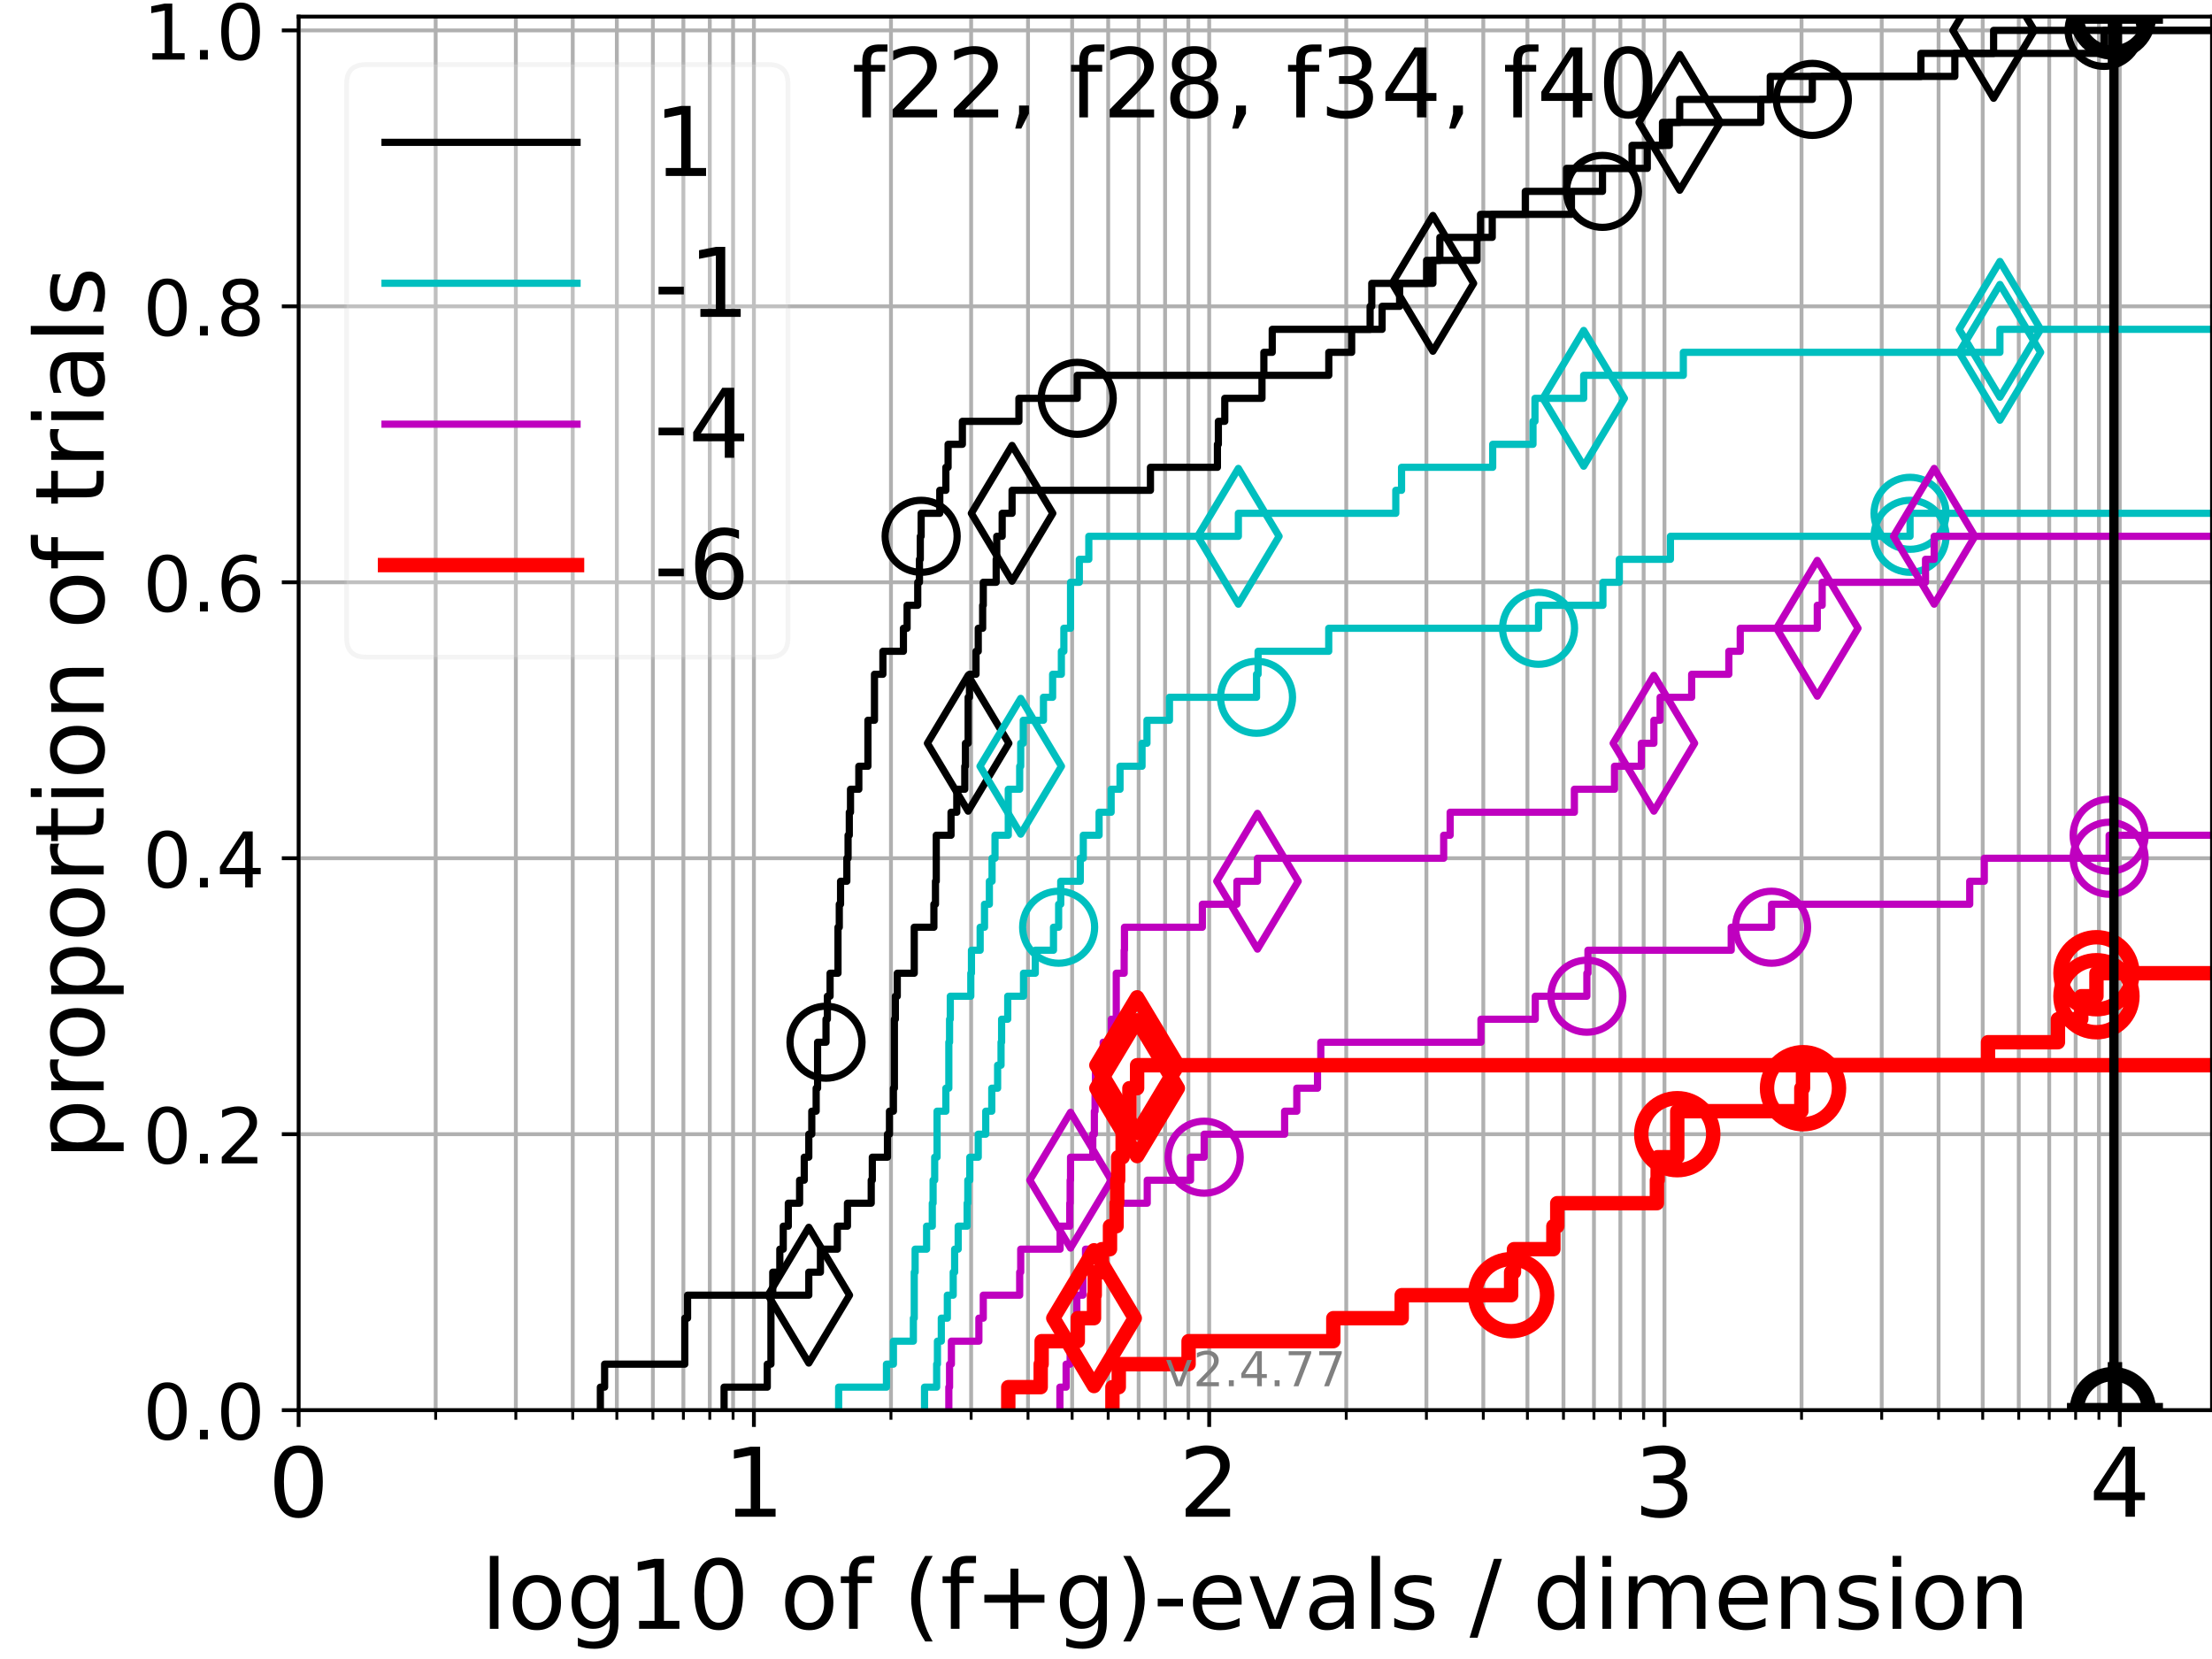 <?xml version="1.0" encoding="utf-8" standalone="no"?>
<!DOCTYPE svg PUBLIC "-//W3C//DTD SVG 1.1//EN"
  "http://www.w3.org/Graphics/SVG/1.1/DTD/svg11.dtd">
<!-- Created with matplotlib (https://matplotlib.org/) -->
<svg height="345.6pt" version="1.1" viewBox="0 0 460.8 345.6" width="460.8pt" xmlns="http://www.w3.org/2000/svg" xmlns:xlink="http://www.w3.org/1999/xlink">
 <defs>
  <style type="text/css">*{stroke-linecap:butt;stroke-linejoin:round;}</style>
 </defs>
 <g id="figure_1">
  <g id="patch_1">
   <path d="M 0 345.6 
L 460.8 345.6 
L 460.8 0 
L 0 0 
z
" style="fill:#ffffff;"/>
  </g>
  <g id="axes_1">
   <g id="patch_2">
    <path d="M 62.208 293.76 
L 460.8 293.76 
L 460.8 3.456 
L 62.208 3.456 
z
" style="fill:#ffffff;"/>
   </g>
   <g id="matplotlib.axis_1">
    <g id="xtick_1">
     <g id="line2d_1">
      <path clip-path="url(#p8bb75d2639)" d="M 62.208 293.76 
L 62.208 3.456 
" style="fill:none;stroke:#b0b0b0;stroke-linecap:square;stroke-width:0.8;"/>
     </g>
     <g id="line2d_2">
      <defs>
       <path d="M 0 0 
L 0 3.5 
" id="md87462b7a7" style="stroke:#000000;stroke-width:0.8;"/>
      </defs>
      <g>
       <use style="stroke:#000000;stroke-width:0.8;" x="62.208" xlink:href="#md87462b7a7" y="293.76"/>
      </g>
     </g>
     <g id="text_1">
      <!-- 0 -->
      <g transform="translate(55.846 315.957)scale(0.2 -0.2)">
       <defs>
        <path d="M 31.781 66.406 
Q 24.172 66.406 20.328 58.906 
Q 16.5 51.422 16.5 36.375 
Q 16.5 21.391 20.328 13.891 
Q 24.172 6.391 31.781 6.391 
Q 39.453 6.391 43.281 13.891 
Q 47.125 21.391 47.125 36.375 
Q 47.125 51.422 43.281 58.906 
Q 39.453 66.406 31.781 66.406 
z
M 31.781 74.219 
Q 44.047 74.219 50.516 64.516 
Q 56.984 54.828 56.984 36.375 
Q 56.984 17.969 50.516 8.266 
Q 44.047 -1.422 31.781 -1.422 
Q 19.531 -1.422 13.062 8.266 
Q 6.594 17.969 6.594 36.375 
Q 6.594 54.828 13.062 64.516 
Q 19.531 74.219 31.781 74.219 
z
" id="DejaVuSans-48"/>
       </defs>
       <use xlink:href="#DejaVuSans-48"/>
      </g>
     </g>
    </g>
    <g id="xtick_2">
     <g id="line2d_3">
      <path clip-path="url(#p8bb75d2639)" d="M 157.052 293.76 
L 157.052 3.456 
" style="fill:none;stroke:#b0b0b0;stroke-linecap:square;stroke-width:0.8;"/>
     </g>
     <g id="line2d_4">
      <g>
       <use style="stroke:#000000;stroke-width:0.8;" x="157.052" xlink:href="#md87462b7a7" y="293.76"/>
      </g>
     </g>
     <g id="text_2">
      <!-- 1 -->
      <g transform="translate(150.69 315.957)scale(0.2 -0.2)">
       <defs>
        <path d="M 12.406 8.297 
L 28.516 8.297 
L 28.516 63.922 
L 10.984 60.406 
L 10.984 69.391 
L 28.422 72.906 
L 38.281 72.906 
L 38.281 8.297 
L 54.391 8.297 
L 54.391 0 
L 12.406 0 
z
" id="DejaVuSans-49"/>
       </defs>
       <use xlink:href="#DejaVuSans-49"/>
      </g>
     </g>
    </g>
    <g id="xtick_3">
     <g id="line2d_5">
      <path clip-path="url(#p8bb75d2639)" d="M 251.897 293.76 
L 251.897 3.456 
" style="fill:none;stroke:#b0b0b0;stroke-linecap:square;stroke-width:0.8;"/>
     </g>
     <g id="line2d_6">
      <g>
       <use style="stroke:#000000;stroke-width:0.8;" x="251.897" xlink:href="#md87462b7a7" y="293.76"/>
      </g>
     </g>
     <g id="text_3">
      <!-- 2 -->
      <g transform="translate(245.534 315.957)scale(0.2 -0.2)">
       <defs>
        <path d="M 19.188 8.297 
L 53.609 8.297 
L 53.609 0 
L 7.328 0 
L 7.328 8.297 
Q 12.938 14.109 22.625 23.891 
Q 32.328 33.688 34.812 36.531 
Q 39.547 41.844 41.422 45.531 
Q 43.312 49.219 43.312 52.781 
Q 43.312 58.594 39.234 62.25 
Q 35.156 65.922 28.609 65.922 
Q 23.969 65.922 18.812 64.312 
Q 13.672 62.703 7.812 59.422 
L 7.812 69.391 
Q 13.766 71.781 18.938 73 
Q 24.125 74.219 28.422 74.219 
Q 39.75 74.219 46.484 68.547 
Q 53.219 62.891 53.219 53.422 
Q 53.219 48.922 51.531 44.891 
Q 49.859 40.875 45.406 35.406 
Q 44.188 33.984 37.641 27.219 
Q 31.109 20.453 19.188 8.297 
z
" id="DejaVuSans-50"/>
       </defs>
       <use xlink:href="#DejaVuSans-50"/>
      </g>
     </g>
    </g>
    <g id="xtick_4">
     <g id="line2d_7">
      <path clip-path="url(#p8bb75d2639)" d="M 346.741 293.76 
L 346.741 3.456 
" style="fill:none;stroke:#b0b0b0;stroke-linecap:square;stroke-width:0.8;"/>
     </g>
     <g id="line2d_8">
      <g>
       <use style="stroke:#000000;stroke-width:0.8;" x="346.741" xlink:href="#md87462b7a7" y="293.76"/>
      </g>
     </g>
     <g id="text_4">
      <!-- 3 -->
      <g transform="translate(340.379 315.957)scale(0.2 -0.2)">
       <defs>
        <path d="M 40.578 39.312 
Q 47.656 37.797 51.625 33 
Q 55.609 28.219 55.609 21.188 
Q 55.609 10.406 48.188 4.484 
Q 40.766 -1.422 27.094 -1.422 
Q 22.516 -1.422 17.656 -0.516 
Q 12.797 0.391 7.625 2.203 
L 7.625 11.719 
Q 11.719 9.328 16.594 8.109 
Q 21.484 6.891 26.812 6.891 
Q 36.078 6.891 40.938 10.547 
Q 45.797 14.203 45.797 21.188 
Q 45.797 27.641 41.281 31.266 
Q 36.766 34.906 28.719 34.906 
L 20.219 34.906 
L 20.219 43.016 
L 29.109 43.016 
Q 36.375 43.016 40.234 45.922 
Q 44.094 48.828 44.094 54.297 
Q 44.094 59.906 40.109 62.906 
Q 36.141 65.922 28.719 65.922 
Q 24.656 65.922 20.016 65.031 
Q 15.375 64.156 9.812 62.312 
L 9.812 71.094 
Q 15.438 72.656 20.344 73.438 
Q 25.25 74.219 29.594 74.219 
Q 40.828 74.219 47.359 69.109 
Q 53.906 64.016 53.906 55.328 
Q 53.906 49.266 50.438 45.094 
Q 46.969 40.922 40.578 39.312 
z
" id="DejaVuSans-51"/>
       </defs>
       <use xlink:href="#DejaVuSans-51"/>
      </g>
     </g>
    </g>
    <g id="xtick_5">
     <g id="line2d_9">
      <path clip-path="url(#p8bb75d2639)" d="M 441.586 293.76 
L 441.586 3.456 
" style="fill:none;stroke:#b0b0b0;stroke-linecap:square;stroke-width:0.8;"/>
     </g>
     <g id="line2d_10">
      <g>
       <use style="stroke:#000000;stroke-width:0.8;" x="441.586" xlink:href="#md87462b7a7" y="293.76"/>
      </g>
     </g>
     <g id="text_5">
      <!-- 4 -->
      <g transform="translate(435.223 315.957)scale(0.2 -0.2)">
       <defs>
        <path d="M 37.797 64.312 
L 12.891 25.391 
L 37.797 25.391 
z
M 35.203 72.906 
L 47.609 72.906 
L 47.609 25.391 
L 58.016 25.391 
L 58.016 17.188 
L 47.609 17.188 
L 47.609 0 
L 37.797 0 
L 37.797 17.188 
L 4.891 17.188 
L 4.891 26.703 
z
" id="DejaVuSans-52"/>
       </defs>
       <use xlink:href="#DejaVuSans-52"/>
      </g>
     </g>
    </g>
    <g id="xtick_6">
     <g id="line2d_11">
      <path clip-path="url(#p8bb75d2639)" d="M 90.759 293.76 
L 90.759 3.456 
" style="fill:none;stroke:#b0b0b0;stroke-linecap:square;stroke-width:0.8;"/>
     </g>
     <g id="line2d_12">
      <defs>
       <path d="M 0 0 
L 0 2 
" id="m8b24394085" style="stroke:#000000;stroke-width:0.6;"/>
      </defs>
      <g>
       <use style="stroke:#000000;stroke-width:0.6;" x="90.759" xlink:href="#m8b24394085" y="293.76"/>
      </g>
     </g>
    </g>
    <g id="xtick_7">
     <g id="line2d_13">
      <path clip-path="url(#p8bb75d2639)" d="M 107.46 293.76 
L 107.46 3.456 
" style="fill:none;stroke:#b0b0b0;stroke-linecap:square;stroke-width:0.8;"/>
     </g>
     <g id="line2d_14">
      <g>
       <use style="stroke:#000000;stroke-width:0.6;" x="107.46" xlink:href="#m8b24394085" y="293.76"/>
      </g>
     </g>
    </g>
    <g id="xtick_8">
     <g id="line2d_15">
      <path clip-path="url(#p8bb75d2639)" d="M 119.31 293.76 
L 119.31 3.456 
" style="fill:none;stroke:#b0b0b0;stroke-linecap:square;stroke-width:0.8;"/>
     </g>
     <g id="line2d_16">
      <g>
       <use style="stroke:#000000;stroke-width:0.6;" x="119.31" xlink:href="#m8b24394085" y="293.76"/>
      </g>
     </g>
    </g>
    <g id="xtick_9">
     <g id="line2d_17">
      <path clip-path="url(#p8bb75d2639)" d="M 128.501 293.76 
L 128.501 3.456 
" style="fill:none;stroke:#b0b0b0;stroke-linecap:square;stroke-width:0.8;"/>
     </g>
     <g id="line2d_18">
      <g>
       <use style="stroke:#000000;stroke-width:0.6;" x="128.501" xlink:href="#m8b24394085" y="293.76"/>
      </g>
     </g>
    </g>
    <g id="xtick_10">
     <g id="line2d_19">
      <path clip-path="url(#p8bb75d2639)" d="M 136.011 293.76 
L 136.011 3.456 
" style="fill:none;stroke:#b0b0b0;stroke-linecap:square;stroke-width:0.8;"/>
     </g>
     <g id="line2d_20">
      <g>
       <use style="stroke:#000000;stroke-width:0.6;" x="136.011" xlink:href="#m8b24394085" y="293.76"/>
      </g>
     </g>
    </g>
    <g id="xtick_11">
     <g id="line2d_21">
      <path clip-path="url(#p8bb75d2639)" d="M 142.361 293.76 
L 142.361 3.456 
" style="fill:none;stroke:#b0b0b0;stroke-linecap:square;stroke-width:0.8;"/>
     </g>
     <g id="line2d_22">
      <g>
       <use style="stroke:#000000;stroke-width:0.6;" x="142.361" xlink:href="#m8b24394085" y="293.76"/>
      </g>
     </g>
    </g>
    <g id="xtick_12">
     <g id="line2d_23">
      <path clip-path="url(#p8bb75d2639)" d="M 147.861 293.76 
L 147.861 3.456 
" style="fill:none;stroke:#b0b0b0;stroke-linecap:square;stroke-width:0.8;"/>
     </g>
     <g id="line2d_24">
      <g>
       <use style="stroke:#000000;stroke-width:0.6;" x="147.861" xlink:href="#m8b24394085" y="293.76"/>
      </g>
     </g>
    </g>
    <g id="xtick_13">
     <g id="line2d_25">
      <path clip-path="url(#p8bb75d2639)" d="M 152.713 293.76 
L 152.713 3.456 
" style="fill:none;stroke:#b0b0b0;stroke-linecap:square;stroke-width:0.8;"/>
     </g>
     <g id="line2d_26">
      <g>
       <use style="stroke:#000000;stroke-width:0.6;" x="152.713" xlink:href="#m8b24394085" y="293.76"/>
      </g>
     </g>
    </g>
    <g id="xtick_14">
     <g id="line2d_27">
      <path clip-path="url(#p8bb75d2639)" d="M 185.604 293.76 
L 185.604 3.456 
" style="fill:none;stroke:#b0b0b0;stroke-linecap:square;stroke-width:0.8;"/>
     </g>
     <g id="line2d_28">
      <g>
       <use style="stroke:#000000;stroke-width:0.6;" x="185.604" xlink:href="#m8b24394085" y="293.76"/>
      </g>
     </g>
    </g>
    <g id="xtick_15">
     <g id="line2d_29">
      <path clip-path="url(#p8bb75d2639)" d="M 202.305 293.76 
L 202.305 3.456 
" style="fill:none;stroke:#b0b0b0;stroke-linecap:square;stroke-width:0.8;"/>
     </g>
     <g id="line2d_30">
      <g>
       <use style="stroke:#000000;stroke-width:0.6;" x="202.305" xlink:href="#m8b24394085" y="293.76"/>
      </g>
     </g>
    </g>
    <g id="xtick_16">
     <g id="line2d_31">
      <path clip-path="url(#p8bb75d2639)" d="M 214.155 293.76 
L 214.155 3.456 
" style="fill:none;stroke:#b0b0b0;stroke-linecap:square;stroke-width:0.8;"/>
     </g>
     <g id="line2d_32">
      <g>
       <use style="stroke:#000000;stroke-width:0.6;" x="214.155" xlink:href="#m8b24394085" y="293.76"/>
      </g>
     </g>
    </g>
    <g id="xtick_17">
     <g id="line2d_33">
      <path clip-path="url(#p8bb75d2639)" d="M 223.346 293.76 
L 223.346 3.456 
" style="fill:none;stroke:#b0b0b0;stroke-linecap:square;stroke-width:0.8;"/>
     </g>
     <g id="line2d_34">
      <g>
       <use style="stroke:#000000;stroke-width:0.6;" x="223.346" xlink:href="#m8b24394085" y="293.76"/>
      </g>
     </g>
    </g>
    <g id="xtick_18">
     <g id="line2d_35">
      <path clip-path="url(#p8bb75d2639)" d="M 230.856 293.76 
L 230.856 3.456 
" style="fill:none;stroke:#b0b0b0;stroke-linecap:square;stroke-width:0.8;"/>
     </g>
     <g id="line2d_36">
      <g>
       <use style="stroke:#000000;stroke-width:0.6;" x="230.856" xlink:href="#m8b24394085" y="293.76"/>
      </g>
     </g>
    </g>
    <g id="xtick_19">
     <g id="line2d_37">
      <path clip-path="url(#p8bb75d2639)" d="M 237.205 293.76 
L 237.205 3.456 
" style="fill:none;stroke:#b0b0b0;stroke-linecap:square;stroke-width:0.8;"/>
     </g>
     <g id="line2d_38">
      <g>
       <use style="stroke:#000000;stroke-width:0.6;" x="237.205" xlink:href="#m8b24394085" y="293.76"/>
      </g>
     </g>
    </g>
    <g id="xtick_20">
     <g id="line2d_39">
      <path clip-path="url(#p8bb75d2639)" d="M 242.706 293.76 
L 242.706 3.456 
" style="fill:none;stroke:#b0b0b0;stroke-linecap:square;stroke-width:0.8;"/>
     </g>
     <g id="line2d_40">
      <g>
       <use style="stroke:#000000;stroke-width:0.6;" x="242.706" xlink:href="#m8b24394085" y="293.76"/>
      </g>
     </g>
    </g>
    <g id="xtick_21">
     <g id="line2d_41">
      <path clip-path="url(#p8bb75d2639)" d="M 247.557 293.76 
L 247.557 3.456 
" style="fill:none;stroke:#b0b0b0;stroke-linecap:square;stroke-width:0.8;"/>
     </g>
     <g id="line2d_42">
      <g>
       <use style="stroke:#000000;stroke-width:0.6;" x="247.557" xlink:href="#m8b24394085" y="293.76"/>
      </g>
     </g>
    </g>
    <g id="xtick_22">
     <g id="line2d_43">
      <path clip-path="url(#p8bb75d2639)" d="M 280.448 293.76 
L 280.448 3.456 
" style="fill:none;stroke:#b0b0b0;stroke-linecap:square;stroke-width:0.8;"/>
     </g>
     <g id="line2d_44">
      <g>
       <use style="stroke:#000000;stroke-width:0.6;" x="280.448" xlink:href="#m8b24394085" y="293.76"/>
      </g>
     </g>
    </g>
    <g id="xtick_23">
     <g id="line2d_45">
      <path clip-path="url(#p8bb75d2639)" d="M 297.149 293.76 
L 297.149 3.456 
" style="fill:none;stroke:#b0b0b0;stroke-linecap:square;stroke-width:0.8;"/>
     </g>
     <g id="line2d_46">
      <g>
       <use style="stroke:#000000;stroke-width:0.6;" x="297.149" xlink:href="#m8b24394085" y="293.76"/>
      </g>
     </g>
    </g>
    <g id="xtick_24">
     <g id="line2d_47">
      <path clip-path="url(#p8bb75d2639)" d="M 308.999 293.76 
L 308.999 3.456 
" style="fill:none;stroke:#b0b0b0;stroke-linecap:square;stroke-width:0.8;"/>
     </g>
     <g id="line2d_48">
      <g>
       <use style="stroke:#000000;stroke-width:0.6;" x="308.999" xlink:href="#m8b24394085" y="293.76"/>
      </g>
     </g>
    </g>
    <g id="xtick_25">
     <g id="line2d_49">
      <path clip-path="url(#p8bb75d2639)" d="M 318.19 293.76 
L 318.19 3.456 
" style="fill:none;stroke:#b0b0b0;stroke-linecap:square;stroke-width:0.8;"/>
     </g>
     <g id="line2d_50">
      <g>
       <use style="stroke:#000000;stroke-width:0.6;" x="318.19" xlink:href="#m8b24394085" y="293.76"/>
      </g>
     </g>
    </g>
    <g id="xtick_26">
     <g id="line2d_51">
      <path clip-path="url(#p8bb75d2639)" d="M 325.7 293.76 
L 325.7 3.456 
" style="fill:none;stroke:#b0b0b0;stroke-linecap:square;stroke-width:0.8;"/>
     </g>
     <g id="line2d_52">
      <g>
       <use style="stroke:#000000;stroke-width:0.6;" x="325.7" xlink:href="#m8b24394085" y="293.76"/>
      </g>
     </g>
    </g>
    <g id="xtick_27">
     <g id="line2d_53">
      <path clip-path="url(#p8bb75d2639)" d="M 332.05 293.76 
L 332.05 3.456 
" style="fill:none;stroke:#b0b0b0;stroke-linecap:square;stroke-width:0.8;"/>
     </g>
     <g id="line2d_54">
      <g>
       <use style="stroke:#000000;stroke-width:0.6;" x="332.05" xlink:href="#m8b24394085" y="293.76"/>
      </g>
     </g>
    </g>
    <g id="xtick_28">
     <g id="line2d_55">
      <path clip-path="url(#p8bb75d2639)" d="M 337.55 293.76 
L 337.55 3.456 
" style="fill:none;stroke:#b0b0b0;stroke-linecap:square;stroke-width:0.8;"/>
     </g>
     <g id="line2d_56">
      <g>
       <use style="stroke:#000000;stroke-width:0.6;" x="337.55" xlink:href="#m8b24394085" y="293.76"/>
      </g>
     </g>
    </g>
    <g id="xtick_29">
     <g id="line2d_57">
      <path clip-path="url(#p8bb75d2639)" d="M 342.402 293.76 
L 342.402 3.456 
" style="fill:none;stroke:#b0b0b0;stroke-linecap:square;stroke-width:0.8;"/>
     </g>
     <g id="line2d_58">
      <g>
       <use style="stroke:#000000;stroke-width:0.6;" x="342.402" xlink:href="#m8b24394085" y="293.76"/>
      </g>
     </g>
    </g>
    <g id="xtick_30">
     <g id="line2d_59">
      <path clip-path="url(#p8bb75d2639)" d="M 375.292 293.76 
L 375.292 3.456 
" style="fill:none;stroke:#b0b0b0;stroke-linecap:square;stroke-width:0.8;"/>
     </g>
     <g id="line2d_60">
      <g>
       <use style="stroke:#000000;stroke-width:0.6;" x="375.292" xlink:href="#m8b24394085" y="293.76"/>
      </g>
     </g>
    </g>
    <g id="xtick_31">
     <g id="line2d_61">
      <path clip-path="url(#p8bb75d2639)" d="M 391.994 293.76 
L 391.994 3.456 
" style="fill:none;stroke:#b0b0b0;stroke-linecap:square;stroke-width:0.8;"/>
     </g>
     <g id="line2d_62">
      <g>
       <use style="stroke:#000000;stroke-width:0.6;" x="391.994" xlink:href="#m8b24394085" y="293.76"/>
      </g>
     </g>
    </g>
    <g id="xtick_32">
     <g id="line2d_63">
      <path clip-path="url(#p8bb75d2639)" d="M 403.844 293.76 
L 403.844 3.456 
" style="fill:none;stroke:#b0b0b0;stroke-linecap:square;stroke-width:0.8;"/>
     </g>
     <g id="line2d_64">
      <g>
       <use style="stroke:#000000;stroke-width:0.6;" x="403.844" xlink:href="#m8b24394085" y="293.76"/>
      </g>
     </g>
    </g>
    <g id="xtick_33">
     <g id="line2d_65">
      <path clip-path="url(#p8bb75d2639)" d="M 413.035 293.76 
L 413.035 3.456 
" style="fill:none;stroke:#b0b0b0;stroke-linecap:square;stroke-width:0.8;"/>
     </g>
     <g id="line2d_66">
      <g>
       <use style="stroke:#000000;stroke-width:0.6;" x="413.035" xlink:href="#m8b24394085" y="293.76"/>
      </g>
     </g>
    </g>
    <g id="xtick_34">
     <g id="line2d_67">
      <path clip-path="url(#p8bb75d2639)" d="M 420.545 293.76 
L 420.545 3.456 
" style="fill:none;stroke:#b0b0b0;stroke-linecap:square;stroke-width:0.8;"/>
     </g>
     <g id="line2d_68">
      <g>
       <use style="stroke:#000000;stroke-width:0.6;" x="420.545" xlink:href="#m8b24394085" y="293.76"/>
      </g>
     </g>
    </g>
    <g id="xtick_35">
     <g id="line2d_69">
      <path clip-path="url(#p8bb75d2639)" d="M 426.894 293.76 
L 426.894 3.456 
" style="fill:none;stroke:#b0b0b0;stroke-linecap:square;stroke-width:0.8;"/>
     </g>
     <g id="line2d_70">
      <g>
       <use style="stroke:#000000;stroke-width:0.6;" x="426.894" xlink:href="#m8b24394085" y="293.76"/>
      </g>
     </g>
    </g>
    <g id="xtick_36">
     <g id="line2d_71">
      <path clip-path="url(#p8bb75d2639)" d="M 432.395 293.76 
L 432.395 3.456 
" style="fill:none;stroke:#b0b0b0;stroke-linecap:square;stroke-width:0.8;"/>
     </g>
     <g id="line2d_72">
      <g>
       <use style="stroke:#000000;stroke-width:0.6;" x="432.395" xlink:href="#m8b24394085" y="293.76"/>
      </g>
     </g>
    </g>
    <g id="xtick_37">
     <g id="line2d_73">
      <path clip-path="url(#p8bb75d2639)" d="M 437.246 293.76 
L 437.246 3.456 
" style="fill:none;stroke:#b0b0b0;stroke-linecap:square;stroke-width:0.8;"/>
     </g>
     <g id="line2d_74">
      <g>
       <use style="stroke:#000000;stroke-width:0.6;" x="437.246" xlink:href="#m8b24394085" y="293.76"/>
      </g>
     </g>
    </g>
    <g id="text_6">
     <!-- log10 of (f+g)-evals / dimension -->
     <g transform="translate(100.165 339.313)scale(0.2 -0.2)">
      <defs>
       <path d="M 9.422 75.984 
L 18.406 75.984 
L 18.406 0 
L 9.422 0 
z
" id="DejaVuSans-108"/>
       <path d="M 30.609 48.391 
Q 23.391 48.391 19.188 42.75 
Q 14.984 37.109 14.984 27.297 
Q 14.984 17.484 19.156 11.844 
Q 23.344 6.203 30.609 6.203 
Q 37.797 6.203 41.984 11.859 
Q 46.188 17.531 46.188 27.297 
Q 46.188 37.016 41.984 42.703 
Q 37.797 48.391 30.609 48.391 
z
M 30.609 56 
Q 42.328 56 49.016 48.375 
Q 55.719 40.766 55.719 27.297 
Q 55.719 13.875 49.016 6.219 
Q 42.328 -1.422 30.609 -1.422 
Q 18.844 -1.422 12.172 6.219 
Q 5.516 13.875 5.516 27.297 
Q 5.516 40.766 12.172 48.375 
Q 18.844 56 30.609 56 
z
" id="DejaVuSans-111"/>
       <path d="M 45.406 27.984 
Q 45.406 37.75 41.375 43.109 
Q 37.359 48.484 30.078 48.484 
Q 22.859 48.484 18.828 43.109 
Q 14.797 37.75 14.797 27.984 
Q 14.797 18.266 18.828 12.891 
Q 22.859 7.516 30.078 7.516 
Q 37.359 7.516 41.375 12.891 
Q 45.406 18.266 45.406 27.984 
z
M 54.391 6.781 
Q 54.391 -7.172 48.188 -13.984 
Q 42 -20.797 29.203 -20.797 
Q 24.469 -20.797 20.266 -20.094 
Q 16.062 -19.391 12.109 -17.922 
L 12.109 -9.188 
Q 16.062 -11.328 19.922 -12.344 
Q 23.781 -13.375 27.781 -13.375 
Q 36.625 -13.375 41.016 -8.766 
Q 45.406 -4.156 45.406 5.172 
L 45.406 9.625 
Q 42.625 4.781 38.281 2.391 
Q 33.938 0 27.875 0 
Q 17.828 0 11.672 7.656 
Q 5.516 15.328 5.516 27.984 
Q 5.516 40.672 11.672 48.328 
Q 17.828 56 27.875 56 
Q 33.938 56 38.281 53.609 
Q 42.625 51.219 45.406 46.391 
L 45.406 54.688 
L 54.391 54.688 
z
" id="DejaVuSans-103"/>
       <path id="DejaVuSans-32"/>
       <path d="M 37.109 75.984 
L 37.109 68.5 
L 28.516 68.5 
Q 23.688 68.5 21.797 66.547 
Q 19.922 64.594 19.922 59.516 
L 19.922 54.688 
L 34.719 54.688 
L 34.719 47.703 
L 19.922 47.703 
L 19.922 0 
L 10.891 0 
L 10.891 47.703 
L 2.297 47.703 
L 2.297 54.688 
L 10.891 54.688 
L 10.891 58.5 
Q 10.891 67.625 15.141 71.797 
Q 19.391 75.984 28.609 75.984 
z
" id="DejaVuSans-102"/>
       <path d="M 31 75.875 
Q 24.469 64.656 21.281 53.656 
Q 18.109 42.672 18.109 31.391 
Q 18.109 20.125 21.312 9.062 
Q 24.516 -2 31 -13.188 
L 23.188 -13.188 
Q 15.875 -1.703 12.234 9.375 
Q 8.594 20.453 8.594 31.391 
Q 8.594 42.281 12.203 53.312 
Q 15.828 64.359 23.188 75.875 
z
" id="DejaVuSans-40"/>
       <path d="M 46 62.703 
L 46 35.5 
L 73.188 35.5 
L 73.188 27.203 
L 46 27.203 
L 46 0 
L 37.797 0 
L 37.797 27.203 
L 10.594 27.203 
L 10.594 35.5 
L 37.797 35.5 
L 37.797 62.703 
z
" id="DejaVuSans-43"/>
       <path d="M 8.016 75.875 
L 15.828 75.875 
Q 23.141 64.359 26.781 53.312 
Q 30.422 42.281 30.422 31.391 
Q 30.422 20.453 26.781 9.375 
Q 23.141 -1.703 15.828 -13.188 
L 8.016 -13.188 
Q 14.5 -2 17.703 9.062 
Q 20.906 20.125 20.906 31.391 
Q 20.906 42.672 17.703 53.656 
Q 14.5 64.656 8.016 75.875 
z
" id="DejaVuSans-41"/>
       <path d="M 4.891 31.391 
L 31.203 31.391 
L 31.203 23.391 
L 4.891 23.391 
z
" id="DejaVuSans-45"/>
       <path d="M 56.203 29.594 
L 56.203 25.203 
L 14.891 25.203 
Q 15.484 15.922 20.484 11.062 
Q 25.484 6.203 34.422 6.203 
Q 39.594 6.203 44.453 7.469 
Q 49.312 8.734 54.109 11.281 
L 54.109 2.781 
Q 49.266 0.734 44.188 -0.344 
Q 39.109 -1.422 33.891 -1.422 
Q 20.797 -1.422 13.156 6.188 
Q 5.516 13.812 5.516 26.812 
Q 5.516 40.234 12.766 48.109 
Q 20.016 56 32.328 56 
Q 43.359 56 49.781 48.891 
Q 56.203 41.797 56.203 29.594 
z
M 47.219 32.234 
Q 47.125 39.594 43.094 43.984 
Q 39.062 48.391 32.422 48.391 
Q 24.906 48.391 20.391 44.141 
Q 15.875 39.891 15.188 32.172 
z
" id="DejaVuSans-101"/>
       <path d="M 2.984 54.688 
L 12.5 54.688 
L 29.594 8.797 
L 46.688 54.688 
L 56.203 54.688 
L 35.688 0 
L 23.484 0 
z
" id="DejaVuSans-118"/>
       <path d="M 34.281 27.484 
Q 23.391 27.484 19.188 25 
Q 14.984 22.516 14.984 16.5 
Q 14.984 11.719 18.141 8.906 
Q 21.297 6.109 26.703 6.109 
Q 34.188 6.109 38.703 11.406 
Q 43.219 16.703 43.219 25.484 
L 43.219 27.484 
z
M 52.203 31.203 
L 52.203 0 
L 43.219 0 
L 43.219 8.297 
Q 40.141 3.328 35.547 0.953 
Q 30.953 -1.422 24.312 -1.422 
Q 15.922 -1.422 10.953 3.297 
Q 6 8.016 6 15.922 
Q 6 25.141 12.172 29.828 
Q 18.359 34.516 30.609 34.516 
L 43.219 34.516 
L 43.219 35.406 
Q 43.219 41.609 39.141 45 
Q 35.062 48.391 27.688 48.391 
Q 23 48.391 18.547 47.266 
Q 14.109 46.141 10.016 43.891 
L 10.016 52.203 
Q 14.938 54.109 19.578 55.047 
Q 24.219 56 28.609 56 
Q 40.484 56 46.344 49.844 
Q 52.203 43.703 52.203 31.203 
z
" id="DejaVuSans-97"/>
       <path d="M 44.281 53.078 
L 44.281 44.578 
Q 40.484 46.531 36.375 47.5 
Q 32.281 48.484 27.875 48.484 
Q 21.188 48.484 17.844 46.438 
Q 14.5 44.391 14.5 40.281 
Q 14.5 37.156 16.891 35.375 
Q 19.281 33.594 26.516 31.984 
L 29.594 31.297 
Q 39.156 29.25 43.188 25.516 
Q 47.219 21.781 47.219 15.094 
Q 47.219 7.469 41.188 3.016 
Q 35.156 -1.422 24.609 -1.422 
Q 20.219 -1.422 15.453 -0.562 
Q 10.688 0.297 5.422 2 
L 5.422 11.281 
Q 10.406 8.688 15.234 7.391 
Q 20.062 6.109 24.812 6.109 
Q 31.156 6.109 34.562 8.281 
Q 37.984 10.453 37.984 14.406 
Q 37.984 18.062 35.516 20.016 
Q 33.062 21.969 24.703 23.781 
L 21.578 24.516 
Q 13.234 26.266 9.516 29.906 
Q 5.812 33.547 5.812 39.891 
Q 5.812 47.609 11.281 51.797 
Q 16.75 56 26.812 56 
Q 31.781 56 36.172 55.266 
Q 40.578 54.547 44.281 53.078 
z
" id="DejaVuSans-115"/>
       <path d="M 25.391 72.906 
L 33.688 72.906 
L 8.297 -9.281 
L 0 -9.281 
z
" id="DejaVuSans-47"/>
       <path d="M 45.406 46.391 
L 45.406 75.984 
L 54.391 75.984 
L 54.391 0 
L 45.406 0 
L 45.406 8.203 
Q 42.578 3.328 38.25 0.953 
Q 33.938 -1.422 27.875 -1.422 
Q 17.969 -1.422 11.734 6.484 
Q 5.516 14.406 5.516 27.297 
Q 5.516 40.188 11.734 48.094 
Q 17.969 56 27.875 56 
Q 33.938 56 38.25 53.625 
Q 42.578 51.266 45.406 46.391 
z
M 14.797 27.297 
Q 14.797 17.391 18.875 11.75 
Q 22.953 6.109 30.078 6.109 
Q 37.203 6.109 41.297 11.75 
Q 45.406 17.391 45.406 27.297 
Q 45.406 37.203 41.297 42.844 
Q 37.203 48.484 30.078 48.484 
Q 22.953 48.484 18.875 42.844 
Q 14.797 37.203 14.797 27.297 
z
" id="DejaVuSans-100"/>
       <path d="M 9.422 54.688 
L 18.406 54.688 
L 18.406 0 
L 9.422 0 
z
M 9.422 75.984 
L 18.406 75.984 
L 18.406 64.594 
L 9.422 64.594 
z
" id="DejaVuSans-105"/>
       <path d="M 52 44.188 
Q 55.375 50.25 60.062 53.125 
Q 64.75 56 71.094 56 
Q 79.641 56 84.281 50.016 
Q 88.922 44.047 88.922 33.016 
L 88.922 0 
L 79.891 0 
L 79.891 32.719 
Q 79.891 40.578 77.094 44.375 
Q 74.312 48.188 68.609 48.188 
Q 61.625 48.188 57.562 43.547 
Q 53.516 38.922 53.516 30.906 
L 53.516 0 
L 44.484 0 
L 44.484 32.719 
Q 44.484 40.625 41.703 44.406 
Q 38.922 48.188 33.109 48.188 
Q 26.219 48.188 22.156 43.531 
Q 18.109 38.875 18.109 30.906 
L 18.109 0 
L 9.078 0 
L 9.078 54.688 
L 18.109 54.688 
L 18.109 46.188 
Q 21.188 51.219 25.484 53.609 
Q 29.781 56 35.688 56 
Q 41.656 56 45.828 52.969 
Q 50 49.953 52 44.188 
z
" id="DejaVuSans-109"/>
       <path d="M 54.891 33.016 
L 54.891 0 
L 45.906 0 
L 45.906 32.719 
Q 45.906 40.484 42.875 44.328 
Q 39.844 48.188 33.797 48.188 
Q 26.516 48.188 22.312 43.547 
Q 18.109 38.922 18.109 30.906 
L 18.109 0 
L 9.078 0 
L 9.078 54.688 
L 18.109 54.688 
L 18.109 46.188 
Q 21.344 51.125 25.703 53.562 
Q 30.078 56 35.797 56 
Q 45.219 56 50.047 50.172 
Q 54.891 44.344 54.891 33.016 
z
" id="DejaVuSans-110"/>
      </defs>
      <use xlink:href="#DejaVuSans-108"/>
      <use x="27.783" xlink:href="#DejaVuSans-111"/>
      <use x="88.965" xlink:href="#DejaVuSans-103"/>
      <use x="152.441" xlink:href="#DejaVuSans-49"/>
      <use x="216.064" xlink:href="#DejaVuSans-48"/>
      <use x="279.688" xlink:href="#DejaVuSans-32"/>
      <use x="311.475" xlink:href="#DejaVuSans-111"/>
      <use x="372.656" xlink:href="#DejaVuSans-102"/>
      <use x="407.861" xlink:href="#DejaVuSans-32"/>
      <use x="439.648" xlink:href="#DejaVuSans-40"/>
      <use x="478.662" xlink:href="#DejaVuSans-102"/>
      <use x="513.867" xlink:href="#DejaVuSans-43"/>
      <use x="597.656" xlink:href="#DejaVuSans-103"/>
      <use x="661.133" xlink:href="#DejaVuSans-41"/>
      <use x="700.146" xlink:href="#DejaVuSans-45"/>
      <use x="736.23" xlink:href="#DejaVuSans-101"/>
      <use x="797.754" xlink:href="#DejaVuSans-118"/>
      <use x="856.934" xlink:href="#DejaVuSans-97"/>
      <use x="918.213" xlink:href="#DejaVuSans-108"/>
      <use x="945.996" xlink:href="#DejaVuSans-115"/>
      <use x="998.096" xlink:href="#DejaVuSans-32"/>
      <use x="1029.883" xlink:href="#DejaVuSans-47"/>
      <use x="1063.574" xlink:href="#DejaVuSans-32"/>
      <use x="1095.361" xlink:href="#DejaVuSans-100"/>
      <use x="1158.838" xlink:href="#DejaVuSans-105"/>
      <use x="1186.621" xlink:href="#DejaVuSans-109"/>
      <use x="1284.033" xlink:href="#DejaVuSans-101"/>
      <use x="1345.557" xlink:href="#DejaVuSans-110"/>
      <use x="1408.936" xlink:href="#DejaVuSans-115"/>
      <use x="1461.035" xlink:href="#DejaVuSans-105"/>
      <use x="1488.818" xlink:href="#DejaVuSans-111"/>
      <use x="1550" xlink:href="#DejaVuSans-110"/>
     </g>
    </g>
   </g>
   <g id="matplotlib.axis_2">
    <g id="ytick_1">
     <g id="line2d_75">
      <path clip-path="url(#p8bb75d2639)" d="M 62.208 293.76 
L 460.8 293.76 
" style="fill:none;stroke:#b0b0b0;stroke-linecap:square;stroke-width:0.8;"/>
     </g>
     <g id="line2d_76">
      <defs>
       <path d="M 0 0 
L -3.5 0 
" id="mf95c4aa32b" style="stroke:#000000;stroke-width:0.8;"/>
      </defs>
      <g>
       <use style="stroke:#000000;stroke-width:0.8;" x="62.208" xlink:href="#mf95c4aa32b" y="293.76"/>
      </g>
     </g>
     <g id="text_7">
      <!-- 0.0 -->
      <g transform="translate(29.763 299.839)scale(0.16 -0.16)">
       <defs>
        <path d="M 10.688 12.406 
L 21 12.406 
L 21 0 
L 10.688 0 
z
" id="DejaVuSans-46"/>
       </defs>
       <use xlink:href="#DejaVuSans-48"/>
       <use x="63.623" xlink:href="#DejaVuSans-46"/>
       <use x="95.41" xlink:href="#DejaVuSans-48"/>
      </g>
     </g>
    </g>
    <g id="ytick_2">
     <g id="line2d_77">
      <path clip-path="url(#p8bb75d2639)" d="M 62.208 236.274 
L 460.8 236.274 
" style="fill:none;stroke:#b0b0b0;stroke-linecap:square;stroke-width:0.8;"/>
     </g>
     <g id="line2d_78">
      <g>
       <use style="stroke:#000000;stroke-width:0.8;" x="62.208" xlink:href="#mf95c4aa32b" y="236.274"/>
      </g>
     </g>
     <g id="text_8">
      <!-- 0.2 -->
      <g transform="translate(29.763 242.353)scale(0.16 -0.16)">
       <use xlink:href="#DejaVuSans-48"/>
       <use x="63.623" xlink:href="#DejaVuSans-46"/>
       <use x="95.41" xlink:href="#DejaVuSans-50"/>
      </g>
     </g>
    </g>
    <g id="ytick_3">
     <g id="line2d_79">
      <path clip-path="url(#p8bb75d2639)" d="M 62.208 178.788 
L 460.8 178.788 
" style="fill:none;stroke:#b0b0b0;stroke-linecap:square;stroke-width:0.8;"/>
     </g>
     <g id="line2d_80">
      <g>
       <use style="stroke:#000000;stroke-width:0.8;" x="62.208" xlink:href="#mf95c4aa32b" y="178.788"/>
      </g>
     </g>
     <g id="text_9">
      <!-- 0.4 -->
      <g transform="translate(29.763 184.867)scale(0.16 -0.16)">
       <use xlink:href="#DejaVuSans-48"/>
       <use x="63.623" xlink:href="#DejaVuSans-46"/>
       <use x="95.41" xlink:href="#DejaVuSans-52"/>
      </g>
     </g>
    </g>
    <g id="ytick_4">
     <g id="line2d_81">
      <path clip-path="url(#p8bb75d2639)" d="M 62.208 121.302 
L 460.8 121.302 
" style="fill:none;stroke:#b0b0b0;stroke-linecap:square;stroke-width:0.8;"/>
     </g>
     <g id="line2d_82">
      <g>
       <use style="stroke:#000000;stroke-width:0.8;" x="62.208" xlink:href="#mf95c4aa32b" y="121.302"/>
      </g>
     </g>
     <g id="text_10">
      <!-- 0.6 -->
      <g transform="translate(29.763 127.381)scale(0.16 -0.16)">
       <defs>
        <path d="M 33.016 40.375 
Q 26.375 40.375 22.484 35.828 
Q 18.609 31.297 18.609 23.391 
Q 18.609 15.531 22.484 10.953 
Q 26.375 6.391 33.016 6.391 
Q 39.656 6.391 43.531 10.953 
Q 47.406 15.531 47.406 23.391 
Q 47.406 31.297 43.531 35.828 
Q 39.656 40.375 33.016 40.375 
z
M 52.594 71.297 
L 52.594 62.312 
Q 48.875 64.062 45.094 64.984 
Q 41.312 65.922 37.594 65.922 
Q 27.828 65.922 22.672 59.328 
Q 17.531 52.734 16.797 39.406 
Q 19.672 43.656 24.016 45.922 
Q 28.375 48.188 33.594 48.188 
Q 44.578 48.188 50.953 41.516 
Q 57.328 34.859 57.328 23.391 
Q 57.328 12.156 50.688 5.359 
Q 44.047 -1.422 33.016 -1.422 
Q 20.359 -1.422 13.672 8.266 
Q 6.984 17.969 6.984 36.375 
Q 6.984 53.656 15.188 63.938 
Q 23.391 74.219 37.203 74.219 
Q 40.922 74.219 44.703 73.484 
Q 48.484 72.75 52.594 71.297 
z
" id="DejaVuSans-54"/>
       </defs>
       <use xlink:href="#DejaVuSans-48"/>
       <use x="63.623" xlink:href="#DejaVuSans-46"/>
       <use x="95.41" xlink:href="#DejaVuSans-54"/>
      </g>
     </g>
    </g>
    <g id="ytick_5">
     <g id="line2d_83">
      <path clip-path="url(#p8bb75d2639)" d="M 62.208 63.816 
L 460.8 63.816 
" style="fill:none;stroke:#b0b0b0;stroke-linecap:square;stroke-width:0.8;"/>
     </g>
     <g id="line2d_84">
      <g>
       <use style="stroke:#000000;stroke-width:0.8;" x="62.208" xlink:href="#mf95c4aa32b" y="63.816"/>
      </g>
     </g>
     <g id="text_11">
      <!-- 0.8 -->
      <g transform="translate(29.763 69.895)scale(0.16 -0.16)">
       <defs>
        <path d="M 31.781 34.625 
Q 24.75 34.625 20.719 30.859 
Q 16.703 27.094 16.703 20.516 
Q 16.703 13.922 20.719 10.156 
Q 24.75 6.391 31.781 6.391 
Q 38.812 6.391 42.859 10.172 
Q 46.922 13.969 46.922 20.516 
Q 46.922 27.094 42.891 30.859 
Q 38.875 34.625 31.781 34.625 
z
M 21.922 38.812 
Q 15.578 40.375 12.031 44.719 
Q 8.5 49.078 8.5 55.328 
Q 8.5 64.062 14.719 69.141 
Q 20.953 74.219 31.781 74.219 
Q 42.672 74.219 48.875 69.141 
Q 55.078 64.062 55.078 55.328 
Q 55.078 49.078 51.531 44.719 
Q 48 40.375 41.703 38.812 
Q 48.828 37.156 52.797 32.312 
Q 56.781 27.484 56.781 20.516 
Q 56.781 9.906 50.312 4.234 
Q 43.844 -1.422 31.781 -1.422 
Q 19.734 -1.422 13.25 4.234 
Q 6.781 9.906 6.781 20.516 
Q 6.781 27.484 10.781 32.312 
Q 14.797 37.156 21.922 38.812 
z
M 18.312 54.391 
Q 18.312 48.734 21.844 45.562 
Q 25.391 42.391 31.781 42.391 
Q 38.141 42.391 41.719 45.562 
Q 45.312 48.734 45.312 54.391 
Q 45.312 60.062 41.719 63.234 
Q 38.141 66.406 31.781 66.406 
Q 25.391 66.406 21.844 63.234 
Q 18.312 60.062 18.312 54.391 
z
" id="DejaVuSans-56"/>
       </defs>
       <use xlink:href="#DejaVuSans-48"/>
       <use x="63.623" xlink:href="#DejaVuSans-46"/>
       <use x="95.41" xlink:href="#DejaVuSans-56"/>
      </g>
     </g>
    </g>
    <g id="ytick_6">
     <g id="line2d_85">
      <path clip-path="url(#p8bb75d2639)" d="M 62.208 6.33 
L 460.8 6.33 
" style="fill:none;stroke:#b0b0b0;stroke-linecap:square;stroke-width:0.8;"/>
     </g>
     <g id="line2d_86">
      <g>
       <use style="stroke:#000000;stroke-width:0.8;" x="62.208" xlink:href="#mf95c4aa32b" y="6.33"/>
      </g>
     </g>
     <g id="text_12">
      <!-- 1.0 -->
      <g transform="translate(29.763 12.409)scale(0.16 -0.16)">
       <use xlink:href="#DejaVuSans-49"/>
       <use x="63.623" xlink:href="#DejaVuSans-46"/>
       <use x="95.41" xlink:href="#DejaVuSans-48"/>
      </g>
     </g>
    </g>
    <g id="text_13">
     <!-- proportion of trials -->
     <g transform="translate(21.604 241.614)rotate(-90)scale(0.2 -0.2)">
      <defs>
       <path d="M 18.109 8.203 
L 18.109 -20.797 
L 9.078 -20.797 
L 9.078 54.688 
L 18.109 54.688 
L 18.109 46.391 
Q 20.953 51.266 25.266 53.625 
Q 29.594 56 35.594 56 
Q 45.562 56 51.781 48.094 
Q 58.016 40.188 58.016 27.297 
Q 58.016 14.406 51.781 6.484 
Q 45.562 -1.422 35.594 -1.422 
Q 29.594 -1.422 25.266 0.953 
Q 20.953 3.328 18.109 8.203 
z
M 48.688 27.297 
Q 48.688 37.203 44.609 42.844 
Q 40.531 48.484 33.406 48.484 
Q 26.266 48.484 22.188 42.844 
Q 18.109 37.203 18.109 27.297 
Q 18.109 17.391 22.188 11.75 
Q 26.266 6.109 33.406 6.109 
Q 40.531 6.109 44.609 11.75 
Q 48.688 17.391 48.688 27.297 
z
" id="DejaVuSans-112"/>
       <path d="M 41.109 46.297 
Q 39.594 47.172 37.812 47.578 
Q 36.031 48 33.891 48 
Q 26.266 48 22.188 43.047 
Q 18.109 38.094 18.109 28.812 
L 18.109 0 
L 9.078 0 
L 9.078 54.688 
L 18.109 54.688 
L 18.109 46.188 
Q 20.953 51.172 25.484 53.578 
Q 30.031 56 36.531 56 
Q 37.453 56 38.578 55.875 
Q 39.703 55.766 41.062 55.516 
z
" id="DejaVuSans-114"/>
       <path d="M 18.312 70.219 
L 18.312 54.688 
L 36.812 54.688 
L 36.812 47.703 
L 18.312 47.703 
L 18.312 18.016 
Q 18.312 11.328 20.141 9.422 
Q 21.969 7.516 27.594 7.516 
L 36.812 7.516 
L 36.812 0 
L 27.594 0 
Q 17.188 0 13.234 3.875 
Q 9.281 7.766 9.281 18.016 
L 9.281 47.703 
L 2.688 47.703 
L 2.688 54.688 
L 9.281 54.688 
L 9.281 70.219 
z
" id="DejaVuSans-116"/>
      </defs>
      <use xlink:href="#DejaVuSans-112"/>
      <use x="63.477" xlink:href="#DejaVuSans-114"/>
      <use x="102.34" xlink:href="#DejaVuSans-111"/>
      <use x="163.521" xlink:href="#DejaVuSans-112"/>
      <use x="226.998" xlink:href="#DejaVuSans-111"/>
      <use x="288.18" xlink:href="#DejaVuSans-114"/>
      <use x="329.293" xlink:href="#DejaVuSans-116"/>
      <use x="368.502" xlink:href="#DejaVuSans-105"/>
      <use x="396.285" xlink:href="#DejaVuSans-111"/>
      <use x="457.467" xlink:href="#DejaVuSans-110"/>
      <use x="520.846" xlink:href="#DejaVuSans-32"/>
      <use x="552.633" xlink:href="#DejaVuSans-111"/>
      <use x="613.814" xlink:href="#DejaVuSans-102"/>
      <use x="649.02" xlink:href="#DejaVuSans-32"/>
      <use x="680.807" xlink:href="#DejaVuSans-116"/>
      <use x="720.016" xlink:href="#DejaVuSans-114"/>
      <use x="761.129" xlink:href="#DejaVuSans-105"/>
      <use x="788.912" xlink:href="#DejaVuSans-97"/>
      <use x="850.191" xlink:href="#DejaVuSans-108"/>
      <use x="877.975" xlink:href="#DejaVuSans-115"/>
     </g>
    </g>
   </g>
   <g id="line2d_87">
    <path clip-path="url(#p8bb75d2639)" d="M 125.067 293.76 
L 125.067 288.97 
L 125.953 288.97 
L 125.953 284.179 
L 142.654 284.179 
L 142.654 279.389 
L 142.654 279.389 
L 142.654 274.598 
L 143.234 274.598 
L 143.234 269.808 
L 168.488 269.808 
L 168.488 265.017 
L 170.912 265.017 
L 170.912 260.227 
L 174.435 260.227 
L 174.435 255.436 
L 176.541 255.436 
L 176.541 250.646 
L 181.492 250.646 
L 181.492 245.855 
L 181.719 245.855 
L 181.719 241.065 
L 184.876 241.065 
L 184.876 236.274 
L 185.293 236.274 
L 185.293 231.484 
L 186.115 231.484 
L 186.115 226.693 
L 186.318 226.693 
L 186.318 221.903 
L 186.318 221.903 
L 186.318 217.112 
L 186.318 217.112 
L 186.318 212.322 
L 186.52 212.322 
L 186.52 207.531 
L 186.921 207.531 
L 186.921 202.741 
L 190.455 202.741 
L 190.455 197.95 
L 190.455 197.95 
L 190.455 193.16 
L 194.547 193.16 
L 194.547 188.369 
L 194.877 188.369 
L 194.877 183.579 
L 195.041 183.579 
L 195.041 178.788 
L 195.041 178.788 
L 195.041 173.998 
L 198.117 173.998 
L 198.117 169.207 
L 199.316 169.207 
L 199.316 164.417 
L 200.979 164.417 
L 200.979 159.626 
L 201.121 159.626 
L 201.121 154.836 
L 201.682 154.836 
L 201.682 150.045 
L 201.682 150.045 
L 201.682 145.255 
L 201.96 145.255 
L 201.96 140.464 
L 203.322 140.464 
L 203.322 135.674 
L 203.788 135.674 
L 203.788 130.883 
L 204.705 130.883 
L 204.705 126.093 
L 204.834 126.093 
L 204.834 121.302 
L 207.521 121.302 
L 207.521 116.512 
L 207.642 116.512 
L 207.642 111.721 
L 208.772 111.721 
L 208.772 106.931 
L 210.832 106.931 
L 210.832 102.14 
L 239.661 102.14 
L 239.661 97.35 
L 253.611 97.35 
L 253.611 92.559 
L 253.808 92.559 
L 253.808 87.769 
L 255.143 87.769 
L 255.143 82.978 
L 262.894 82.978 
L 262.894 78.188 
L 276.812 78.188 
L 276.812 73.397 
L 281.575 73.397 
L 281.575 68.607 
L 287.915 68.607 
L 287.915 63.816 
L 291.563 63.816 
L 291.563 59.026 
L 298.5 59.026 
L 298.5 54.235 
L 307.707 54.235 
L 307.707 49.445 
L 308.418 49.445 
L 308.418 44.654 
L 317.747 44.654 
L 317.747 39.864 
L 326.341 39.864 
L 326.341 35.073 
L 343.159 35.073 
L 343.159 30.283 
L 346.327 30.283 
L 346.327 25.492 
L 349.915 25.492 
L 349.915 20.702 
L 368.778 20.702 
L 368.778 15.911 
L 407.227 15.911 
L 407.227 11.121 
L 415.305 11.121 
L 415.305 6.33 
L 415.305 6.33 
L 415.305 6.33 
L 460.8 6.33 
" style="fill:none;stroke:#000000;stroke-linecap:square;stroke-width:1.5;"/>
   </g>
   <g id="line2d_88">
    <defs>
     <path d="M -0 14.142 
L 8.485 0 
L -0 -14.142 
L -8.485 -0 
z
" id="mbcca5db6d7" style="stroke:#000000;stroke-linejoin:miter;stroke-width:1.5;"/>
    </defs>
    <g clip-path="url(#p8bb75d2639)">
     <use style="fill-opacity:0;stroke:#000000;stroke-linejoin:miter;stroke-width:1.5;" x="168.488" xlink:href="#mbcca5db6d7" y="269.808"/>
     <use style="fill-opacity:0;stroke:#000000;stroke-linejoin:miter;stroke-width:1.5;" x="201.682" xlink:href="#mbcca5db6d7" y="154.836"/>
     <use style="fill-opacity:0;stroke:#000000;stroke-linejoin:miter;stroke-width:1.5;" x="210.832" xlink:href="#mbcca5db6d7" y="106.931"/>
     <use style="fill-opacity:0;stroke:#000000;stroke-linejoin:miter;stroke-width:1.5;" x="298.5" xlink:href="#mbcca5db6d7" y="59.026"/>
     <use style="fill-opacity:0;stroke:#000000;stroke-linejoin:miter;stroke-width:1.5;" x="349.915" xlink:href="#mbcca5db6d7" y="25.492"/>
     <use style="fill-opacity:0;stroke:#000000;stroke-linejoin:miter;stroke-width:1.5;" x="415.305" xlink:href="#mbcca5db6d7" y="6.33"/>
    </g>
   </g>
   <g id="line2d_89">
    <path clip-path="url(#p8bb75d2639)" style="fill:none;stroke:#000000;stroke-linecap:square;stroke-width:1.5;"/>
    <g clip-path="url(#p8bb75d2639)">
     <use style="fill-opacity:0;stroke:#000000;stroke-linejoin:miter;stroke-width:1.5;" x="-1" xlink:href="#mbcca5db6d7" y="581.19"/>
     <use style="fill-opacity:0;stroke:#000000;stroke-linejoin:miter;stroke-width:1.5;" x="460.8" xlink:href="#mbcca5db6d7" y="581.19"/>
    </g>
   </g>
   <g id="line2d_90">
    <path clip-path="url(#p8bb75d2639)" d="M 150.84 293.76 
L 150.84 288.97 
L 159.839 288.97 
L 159.839 284.179 
L 160.602 284.179 
L 160.602 279.389 
L 160.602 279.389 
L 160.602 274.598 
L 160.602 274.598 
L 160.602 269.808 
L 160.978 269.808 
L 160.978 265.017 
L 162.45 265.017 
L 162.45 260.227 
L 163.166 260.227 
L 163.166 255.436 
L 164.218 255.436 
L 164.218 250.646 
L 166.572 250.646 
L 166.572 245.855 
L 167.541 245.855 
L 167.541 241.065 
L 168.488 241.065 
L 168.488 236.274 
L 169.108 236.274 
L 169.108 231.484 
L 170.02 231.484 
L 170.02 226.693 
L 170.319 226.693 
L 170.319 221.903 
L 170.319 221.903 
L 170.319 217.112 
L 172.072 217.112 
L 172.072 212.322 
L 172.357 212.322 
L 172.357 207.531 
L 172.922 207.531 
L 172.922 202.741 
L 174.569 202.741 
L 174.569 197.95 
L 174.569 197.95 
L 174.569 193.16 
L 174.838 193.16 
L 174.838 188.369 
L 175.104 188.369 
L 175.104 183.579 
L 176.412 183.579 
L 176.412 178.788 
L 176.669 178.788 
L 176.669 173.998 
L 176.924 173.998 
L 176.924 169.207 
L 177.177 169.207 
L 177.177 164.417 
L 178.909 164.417 
L 178.909 159.626 
L 180.803 159.626 
L 180.803 154.836 
L 180.803 154.836 
L 180.803 150.045 
L 182.169 150.045 
L 182.169 145.255 
L 182.169 145.255 
L 182.169 140.464 
L 183.922 140.464 
L 183.922 135.674 
L 188.197 135.674 
L 188.197 130.883 
L 188.964 130.883 
L 188.964 126.093 
L 191.181 126.093 
L 191.181 121.302 
L 191.539 121.302 
L 191.539 116.512 
L 191.717 116.512 
L 191.717 111.721 
L 191.894 111.721 
L 191.894 106.931 
L 195.772 106.931 
L 195.772 102.14 
L 197.039 102.14 
L 197.039 97.35 
L 197.505 97.35 
L 197.505 92.559 
L 200.48 92.559 
L 200.48 87.769 
L 212.258 87.769 
L 212.258 82.978 
L 224.403 82.978 
L 224.403 78.188 
L 263.286 78.188 
L 263.286 73.397 
L 265.029 73.397 
L 265.029 68.607 
L 285.418 68.607 
L 285.418 63.816 
L 285.764 63.816 
L 285.764 59.026 
L 297.184 59.026 
L 297.184 54.235 
L 299.949 54.235 
L 299.949 49.445 
L 310.861 49.445 
L 310.861 44.654 
L 327.359 44.654 
L 327.359 39.864 
L 333.829 39.864 
L 333.829 35.073 
L 339.984 35.073 
L 339.984 30.283 
L 347.748 30.283 
L 347.748 25.492 
L 366.808 25.492 
L 366.808 20.702 
L 377.541 20.702 
L 377.541 15.911 
L 400.164 15.911 
L 400.164 11.121 
L 438.328 11.121 
L 438.328 6.33 
L 438.328 6.33 
L 438.328 6.33 
L 460.8 6.33 
" style="fill:none;stroke:#000000;stroke-linecap:square;stroke-width:1.5;"/>
   </g>
   <g id="line2d_91">
    <defs>
     <path d="M 0 7.5 
C 1.989 7.5 3.897 6.71 5.303 5.303 
C 6.71 3.897 7.5 1.989 7.5 0 
C 7.5 -1.989 6.71 -3.897 5.303 -5.303 
C 3.897 -6.71 1.989 -7.5 0 -7.5 
C -1.989 -7.5 -3.897 -6.71 -5.303 -5.303 
C -6.71 -3.897 -7.5 -1.989 -7.5 0 
C -7.5 1.989 -6.71 3.897 -5.303 5.303 
C -3.897 6.71 -1.989 7.5 0 7.5 
z
" id="ma25cfdfe82" style="stroke:#000000;stroke-width:1.5;"/>
    </defs>
    <g clip-path="url(#p8bb75d2639)">
     <use style="fill-opacity:0;stroke:#000000;stroke-width:1.5;" x="172.072" xlink:href="#ma25cfdfe82" y="217.112"/>
     <use style="fill-opacity:0;stroke:#000000;stroke-width:1.5;" x="191.894" xlink:href="#ma25cfdfe82" y="111.721"/>
     <use style="fill-opacity:0;stroke:#000000;stroke-width:1.5;" x="224.403" xlink:href="#ma25cfdfe82" y="82.978"/>
     <use style="fill-opacity:0;stroke:#000000;stroke-width:1.5;" x="333.829" xlink:href="#ma25cfdfe82" y="39.864"/>
     <use style="fill-opacity:0;stroke:#000000;stroke-width:1.5;" x="377.541" xlink:href="#ma25cfdfe82" y="20.702"/>
     <use style="fill-opacity:0;stroke:#000000;stroke-width:1.5;" x="438.328" xlink:href="#ma25cfdfe82" y="6.33"/>
    </g>
   </g>
   <g id="line2d_92">
    <path clip-path="url(#p8bb75d2639)" style="fill:none;stroke:#000000;stroke-linecap:square;stroke-width:1.5;"/>
   </g>
   <g id="line2d_93">
    <path clip-path="url(#p8bb75d2639)" d="M 174.704 293.76 
L 174.704 288.97 
L 184.666 288.97 
L 184.666 284.179 
L 186.115 284.179 
L 186.115 279.389 
L 190.272 279.389 
L 190.272 274.598 
L 190.455 274.598 
L 190.455 269.808 
L 190.455 269.808 
L 190.455 265.017 
L 190.638 265.017 
L 190.638 260.227 
L 193.028 260.227 
L 193.028 255.436 
L 194.214 255.436 
L 194.214 250.646 
L 194.381 250.646 
L 194.381 245.855 
L 194.712 245.855 
L 194.712 241.065 
L 195.205 241.065 
L 195.205 236.274 
L 195.205 236.274 
L 195.205 231.484 
L 197.039 231.484 
L 197.039 226.693 
L 197.659 226.693 
L 197.659 221.903 
L 197.659 221.903 
L 197.659 217.112 
L 197.812 217.112 
L 197.812 212.322 
L 197.965 212.322 
L 197.965 207.531 
L 202.236 207.531 
L 202.236 202.741 
L 202.373 202.741 
L 202.373 197.95 
L 204.184 197.95 
L 204.184 193.16 
L 205.092 193.16 
L 205.092 188.369 
L 206.106 188.369 
L 206.106 183.579 
L 206.665 183.579 
L 206.665 178.788 
L 207.278 178.788 
L 207.278 173.998 
L 210.043 173.998 
L 210.043 169.207 
L 210.043 169.207 
L 210.043 164.417 
L 212.419 164.417 
L 212.419 159.626 
L 212.634 159.626 
L 212.634 154.836 
L 213.164 154.836 
L 213.164 150.045 
L 217.372 150.045 
L 217.372 145.255 
L 219.28 145.255 
L 219.28 140.464 
L 221.103 140.464 
L 221.103 135.674 
L 221.622 135.674 
L 221.622 130.883 
L 223.015 130.883 
L 223.015 126.093 
L 223.015 126.093 
L 223.015 121.302 
L 224.842 121.302 
L 224.842 116.512 
L 226.82 116.512 
L 226.82 111.721 
L 257.975 111.721 
L 257.975 106.931 
L 290.769 106.931 
L 290.769 102.14 
L 291.969 102.14 
L 291.969 97.35 
L 310.955 97.35 
L 310.955 92.559 
L 319.352 92.559 
L 319.352 87.769 
L 319.762 87.769 
L 319.762 82.978 
L 329.912 82.978 
L 329.912 78.188 
L 350.669 78.188 
L 350.669 73.397 
L 416.62 73.397 
L 416.62 68.607 
L 416.62 68.607 
L 416.62 68.607 
L 460.8 68.607 
" style="fill:none;stroke:#00bfbf;stroke-linecap:square;stroke-width:1.5;"/>
   </g>
   <g id="line2d_94">
    <defs>
     <path d="M -0 14.142 
L 8.485 0 
L -0 -14.142 
L -8.485 -0 
z
" id="maa69faa8bf" style="stroke:#00bfbf;stroke-linejoin:miter;stroke-width:1.5;"/>
    </defs>
    <g clip-path="url(#p8bb75d2639)">
     <use style="fill-opacity:0;stroke:#00bfbf;stroke-linejoin:miter;stroke-width:1.5;" x="212.634" xlink:href="#maa69faa8bf" y="159.626"/>
     <use style="fill-opacity:0;stroke:#00bfbf;stroke-linejoin:miter;stroke-width:1.5;" x="257.975" xlink:href="#maa69faa8bf" y="111.721"/>
     <use style="fill-opacity:0;stroke:#00bfbf;stroke-linejoin:miter;stroke-width:1.5;" x="329.912" xlink:href="#maa69faa8bf" y="82.978"/>
     <use style="fill-opacity:0;stroke:#00bfbf;stroke-linejoin:miter;stroke-width:1.5;" x="416.62" xlink:href="#maa69faa8bf" y="73.397"/>
     <use style="fill-opacity:0;stroke:#00bfbf;stroke-linejoin:miter;stroke-width:1.5;" x="416.62" xlink:href="#maa69faa8bf" y="68.607"/>
    </g>
   </g>
   <g id="line2d_95">
    <path clip-path="url(#p8bb75d2639)" style="fill:none;stroke:#00bfbf;stroke-linecap:square;stroke-width:1.5;"/>
    <g clip-path="url(#p8bb75d2639)">
     <use style="fill-opacity:0;stroke:#00bfbf;stroke-linejoin:miter;stroke-width:1.5;" x="-1" xlink:href="#maa69faa8bf" y="581.19"/>
     <use style="fill-opacity:0;stroke:#00bfbf;stroke-linejoin:miter;stroke-width:1.5;" x="460.8" xlink:href="#maa69faa8bf" y="581.19"/>
    </g>
   </g>
   <g id="line2d_96">
    <path clip-path="url(#p8bb75d2639)" d="M 192.595 293.76 
L 192.595 288.97 
L 195.123 288.97 
L 195.123 284.179 
L 195.286 284.179 
L 195.286 279.389 
L 196.092 279.389 
L 196.092 274.598 
L 197.35 274.598 
L 197.35 269.808 
L 198.571 269.808 
L 198.571 265.017 
L 198.87 265.017 
L 198.87 260.227 
L 199.61 260.227 
L 199.61 255.436 
L 201.473 255.436 
L 201.473 250.646 
L 201.613 250.646 
L 201.613 245.855 
L 202.029 245.855 
L 202.029 241.065 
L 203.788 241.065 
L 203.788 236.274 
L 205.348 236.274 
L 205.348 231.484 
L 206.603 231.484 
L 206.603 226.693 
L 207.822 226.693 
L 207.822 221.903 
L 208.536 221.903 
L 208.536 217.112 
L 208.654 217.112 
L 208.654 212.322 
L 209.929 212.322 
L 209.929 207.531 
L 213.217 207.531 
L 213.217 202.741 
L 215.671 202.741 
L 215.671 197.95 
L 219.461 197.95 
L 219.461 193.16 
L 220.533 193.16 
L 220.533 188.369 
L 220.972 188.369 
L 220.972 183.579 
L 225.041 183.579 
L 225.041 178.788 
L 225.668 178.788 
L 225.668 173.998 
L 228.959 173.998 
L 228.959 169.207 
L 231.469 169.207 
L 231.469 164.417 
L 233.321 164.417 
L 233.321 159.626 
L 237.906 159.626 
L 237.906 154.836 
L 238.934 154.836 
L 238.934 150.045 
L 243.622 150.045 
L 243.622 145.255 
L 261.758 145.255 
L 261.758 140.464 
L 262.081 140.464 
L 262.081 135.674 
L 276.8 135.674 
L 276.8 130.883 
L 320.509 130.883 
L 320.509 126.093 
L 333.919 126.093 
L 333.919 121.302 
L 337.333 121.302 
L 337.333 116.512 
L 347.981 116.512 
L 347.981 111.721 
L 397.899 111.721 
L 397.899 106.931 
L 397.899 106.931 
L 397.899 106.931 
L 460.8 106.931 
" style="fill:none;stroke:#00bfbf;stroke-linecap:square;stroke-width:1.5;"/>
   </g>
   <g id="line2d_97">
    <defs>
     <path d="M 0 7.5 
C 1.989 7.5 3.897 6.71 5.303 5.303 
C 6.71 3.897 7.5 1.989 7.5 0 
C 7.5 -1.989 6.71 -3.897 5.303 -5.303 
C 3.897 -6.71 1.989 -7.5 0 -7.5 
C -1.989 -7.5 -3.897 -6.71 -5.303 -5.303 
C -6.71 -3.897 -7.5 -1.989 -7.5 0 
C -7.5 1.989 -6.71 3.897 -5.303 5.303 
C -3.897 6.71 -1.989 7.5 0 7.5 
z
" id="mba3e78e344" style="stroke:#00bfbf;stroke-width:1.5;"/>
    </defs>
    <g clip-path="url(#p8bb75d2639)">
     <use style="fill-opacity:0;stroke:#00bfbf;stroke-width:1.5;" x="220.533" xlink:href="#mba3e78e344" y="193.16"/>
     <use style="fill-opacity:0;stroke:#00bfbf;stroke-width:1.5;" x="261.758" xlink:href="#mba3e78e344" y="145.255"/>
     <use style="fill-opacity:0;stroke:#00bfbf;stroke-width:1.5;" x="320.509" xlink:href="#mba3e78e344" y="130.883"/>
     <use style="fill-opacity:0;stroke:#00bfbf;stroke-width:1.5;" x="397.899" xlink:href="#mba3e78e344" y="111.721"/>
     <use style="fill-opacity:0;stroke:#00bfbf;stroke-width:1.5;" x="397.899" xlink:href="#mba3e78e344" y="106.931"/>
    </g>
   </g>
   <g id="line2d_98">
    <path clip-path="url(#p8bb75d2639)" style="fill:none;stroke:#00bfbf;stroke-linecap:square;stroke-width:1.5;"/>
   </g>
   <g id="line2d_99">
    <path clip-path="url(#p8bb75d2639)" d="M 197.659 293.76 
L 197.659 288.97 
L 197.812 288.97 
L 197.812 284.179 
L 198.193 284.179 
L 198.193 279.389 
L 203.92 279.389 
L 203.92 274.598 
L 204.834 274.598 
L 204.834 269.808 
L 212.419 269.808 
L 212.419 265.017 
L 212.634 265.017 
L 212.634 260.227 
L 220.841 260.227 
L 220.841 255.436 
L 222.849 255.436 
L 222.849 250.646 
L 222.932 250.646 
L 222.932 245.855 
L 223.015 245.855 
L 223.015 241.065 
L 227.645 241.065 
L 227.645 236.274 
L 227.977 236.274 
L 227.977 231.484 
L 228.124 231.484 
L 228.124 226.693 
L 228.197 226.693 
L 228.197 221.903 
L 229.813 221.903 
L 229.813 217.112 
L 231.503 217.112 
L 231.503 212.322 
L 232.537 212.322 
L 232.537 207.531 
L 232.537 207.531 
L 232.537 202.741 
L 234.184 202.741 
L 234.184 197.95 
L 234.248 197.95 
L 234.248 193.16 
L 250.472 193.16 
L 250.472 188.369 
L 257.672 188.369 
L 257.672 183.579 
L 261.952 183.579 
L 261.952 178.788 
L 300.743 178.788 
L 300.743 173.998 
L 302.092 173.998 
L 302.092 169.207 
L 327.974 169.207 
L 327.974 164.417 
L 336.333 164.417 
L 336.333 159.626 
L 341.918 159.626 
L 341.918 154.836 
L 344.535 154.836 
L 344.535 150.045 
L 345.834 150.045 
L 345.834 145.255 
L 352.405 145.255 
L 352.405 140.464 
L 360.147 140.464 
L 360.147 135.674 
L 362.524 135.674 
L 362.524 130.883 
L 378.572 130.883 
L 378.572 126.093 
L 379.593 126.093 
L 379.593 121.302 
L 401.121 121.302 
L 401.121 116.512 
L 402.926 116.512 
L 402.926 111.721 
L 402.926 111.721 
L 402.926 111.721 
L 460.8 111.721 
" style="fill:none;stroke:#bf00bf;stroke-linecap:square;stroke-width:1.5;"/>
   </g>
   <g id="line2d_100">
    <defs>
     <path d="M -0 14.142 
L 8.485 0 
L -0 -14.142 
L -8.485 -0 
z
" id="m240544c69c" style="stroke:#bf00bf;stroke-linejoin:miter;stroke-width:1.5;"/>
    </defs>
    <g clip-path="url(#p8bb75d2639)">
     <use style="fill-opacity:0;stroke:#bf00bf;stroke-linejoin:miter;stroke-width:1.5;" x="223.015" xlink:href="#m240544c69c" y="245.855"/>
     <use style="fill-opacity:0;stroke:#bf00bf;stroke-linejoin:miter;stroke-width:1.5;" x="261.952" xlink:href="#m240544c69c" y="183.579"/>
     <use style="fill-opacity:0;stroke:#bf00bf;stroke-linejoin:miter;stroke-width:1.5;" x="344.535" xlink:href="#m240544c69c" y="154.836"/>
     <use style="fill-opacity:0;stroke:#bf00bf;stroke-linejoin:miter;stroke-width:1.5;" x="378.572" xlink:href="#m240544c69c" y="130.883"/>
     <use style="fill-opacity:0;stroke:#bf00bf;stroke-linejoin:miter;stroke-width:1.5;" x="402.926" xlink:href="#m240544c69c" y="111.721"/>
    </g>
   </g>
   <g id="line2d_101">
    <path clip-path="url(#p8bb75d2639)" style="fill:none;stroke:#bf00bf;stroke-linecap:square;stroke-width:1.5;"/>
    <g clip-path="url(#p8bb75d2639)">
     <use style="fill-opacity:0;stroke:#bf00bf;stroke-linejoin:miter;stroke-width:1.5;" x="-1" xlink:href="#m240544c69c" y="581.19"/>
     <use style="fill-opacity:0;stroke:#bf00bf;stroke-linejoin:miter;stroke-width:1.5;" x="460.8" xlink:href="#m240544c69c" y="581.19"/>
    </g>
   </g>
   <g id="line2d_102">
    <path clip-path="url(#p8bb75d2639)" d="M 220.797 293.76 
L 220.797 288.97 
L 222.091 288.97 
L 222.091 284.179 
L 222.932 284.179 
L 222.932 279.389 
L 224 279.389 
L 224 274.598 
L 224.323 274.598 
L 224.323 269.808 
L 225.59 269.808 
L 225.59 265.017 
L 226.133 265.017 
L 226.133 260.227 
L 231.604 260.227 
L 231.604 255.436 
L 232.537 255.436 
L 232.537 250.646 
L 238.99 250.646 
L 238.99 245.855 
L 248.012 245.855 
L 248.012 241.065 
L 250.854 241.065 
L 250.854 236.274 
L 267.612 236.274 
L 267.612 231.484 
L 270.148 231.484 
L 270.148 226.693 
L 274.462 226.693 
L 274.462 221.903 
L 275.147 221.903 
L 275.147 217.112 
L 308.512 217.112 
L 308.512 212.322 
L 319.826 212.322 
L 319.826 207.531 
L 330.573 207.531 
L 330.573 202.741 
L 330.798 202.741 
L 330.798 197.95 
L 360.646 197.95 
L 360.646 193.16 
L 369.052 193.16 
L 369.052 188.369 
L 410.329 188.369 
L 410.329 183.579 
L 413.366 183.579 
L 413.366 178.788 
L 439.373 178.788 
L 439.373 173.998 
L 439.373 173.998 
L 439.373 173.998 
L 460.8 173.998 
" style="fill:none;stroke:#bf00bf;stroke-linecap:square;stroke-width:1.5;"/>
   </g>
   <g id="line2d_103">
    <defs>
     <path d="M 0 7.5 
C 1.989 7.5 3.897 6.71 5.303 5.303 
C 6.71 3.897 7.5 1.989 7.5 0 
C 7.5 -1.989 6.71 -3.897 5.303 -5.303 
C 3.897 -6.71 1.989 -7.5 0 -7.5 
C -1.989 -7.5 -3.897 -6.71 -5.303 -5.303 
C -6.71 -3.897 -7.5 -1.989 -7.5 0 
C -7.5 1.989 -6.71 3.897 -5.303 5.303 
C -3.897 6.71 -1.989 7.5 0 7.5 
z
" id="m59783e4f5d" style="stroke:#bf00bf;stroke-width:1.5;"/>
    </defs>
    <g clip-path="url(#p8bb75d2639)">
     <use style="fill-opacity:0;stroke:#bf00bf;stroke-width:1.5;" x="250.854" xlink:href="#m59783e4f5d" y="241.065"/>
     <use style="fill-opacity:0;stroke:#bf00bf;stroke-width:1.5;" x="330.573" xlink:href="#m59783e4f5d" y="207.531"/>
     <use style="fill-opacity:0;stroke:#bf00bf;stroke-width:1.5;" x="369.052" xlink:href="#m59783e4f5d" y="193.16"/>
     <use style="fill-opacity:0;stroke:#bf00bf;stroke-width:1.5;" x="439.373" xlink:href="#m59783e4f5d" y="178.788"/>
     <use style="fill-opacity:0;stroke:#bf00bf;stroke-width:1.5;" x="439.373" xlink:href="#m59783e4f5d" y="173.998"/>
    </g>
   </g>
   <g id="line2d_104">
    <path clip-path="url(#p8bb75d2639)" style="fill:none;stroke:#bf00bf;stroke-linecap:square;stroke-width:1.5;"/>
   </g>
   <g id="line2d_105">
    <path clip-path="url(#p8bb75d2639)" d="M 210.043 293.76 
L 210.043 288.97 
L 216.797 288.97 
L 216.797 284.179 
L 216.99 284.179 
L 216.99 279.389 
L 224.523 279.389 
L 224.523 274.598 
L 227.904 274.598 
L 227.904 269.808 
L 228.051 269.808 
L 228.051 265.017 
L 229.53 265.017 
L 229.53 260.227 
L 231.232 260.227 
L 231.232 255.436 
L 232.603 255.436 
L 232.603 250.646 
L 232.735 250.646 
L 232.735 245.855 
L 232.931 245.855 
L 232.931 241.065 
L 233.867 241.065 
L 233.867 236.274 
L 235.278 236.274 
L 235.278 231.484 
L 235.278 231.484 
L 235.278 226.693 
L 236.88 226.693 
L 236.88 221.903 
L 236.88 221.903 
L 236.88 221.903 
L 460.8 221.903 
" style="fill:none;stroke:#ff0000;stroke-linecap:square;stroke-width:3;"/>
   </g>
   <g id="line2d_106">
    <defs>
     <path d="M -0 14.142 
L 8.485 0 
L -0 -14.142 
L -8.485 -0 
z
" id="mc9723fd9bd" style="stroke:#ff0000;stroke-linejoin:miter;stroke-width:3;"/>
    </defs>
    <g clip-path="url(#p8bb75d2639)">
     <use style="fill-opacity:0;stroke:#ff0000;stroke-linejoin:miter;stroke-width:3;" x="227.904" xlink:href="#mc9723fd9bd" y="274.598"/>
     <use style="fill-opacity:0;stroke:#ff0000;stroke-linejoin:miter;stroke-width:3;" x="236.88" xlink:href="#mc9723fd9bd" y="226.693"/>
     <use style="fill-opacity:0;stroke:#ff0000;stroke-linejoin:miter;stroke-width:3;" x="236.88" xlink:href="#mc9723fd9bd" y="221.903"/>
    </g>
   </g>
   <g id="line2d_107">
    <path clip-path="url(#p8bb75d2639)" style="fill:none;stroke:#ff0000;stroke-linecap:square;stroke-width:3;"/>
    <g clip-path="url(#p8bb75d2639)">
     <use style="fill-opacity:0;stroke:#ff0000;stroke-linejoin:miter;stroke-width:3;" x="-1" xlink:href="#mc9723fd9bd" y="581.19"/>
     <use style="fill-opacity:0;stroke:#ff0000;stroke-linejoin:miter;stroke-width:3;" x="460.8" xlink:href="#mc9723fd9bd" y="581.19"/>
    </g>
   </g>
   <g id="line2d_108">
    <path clip-path="url(#p8bb75d2639)" d="M 231.739 293.76 
L 231.739 288.97 
L 233.061 288.97 
L 233.061 284.179 
L 247.603 284.179 
L 247.603 279.389 
L 277.757 279.389 
L 277.757 274.598 
L 292.001 274.598 
L 292.001 269.808 
L 314.792 269.808 
L 314.792 265.017 
L 315.387 265.017 
L 315.387 260.227 
L 323.598 260.227 
L 323.598 255.436 
L 324.407 255.436 
L 324.407 250.646 
L 345.165 250.646 
L 345.165 245.855 
L 345.319 245.855 
L 345.319 241.065 
L 349.403 241.065 
L 349.403 236.274 
L 349.403 236.274 
L 349.403 231.484 
L 375.252 231.484 
L 375.252 226.693 
L 375.601 226.693 
L 375.601 221.903 
L 414.142 221.903 
L 414.142 217.112 
L 428.707 217.112 
L 428.707 212.322 
L 433.563 212.322 
L 433.563 207.531 
L 436.729 207.531 
L 436.729 202.741 
L 436.729 202.741 
L 436.729 202.741 
L 460.8 202.741 
" style="fill:none;stroke:#ff0000;stroke-linecap:square;stroke-width:3;"/>
   </g>
   <g id="line2d_109">
    <defs>
     <path d="M 0 7.5 
C 1.989 7.5 3.897 6.71 5.303 5.303 
C 6.71 3.897 7.5 1.989 7.5 0 
C 7.5 -1.989 6.71 -3.897 5.303 -5.303 
C 3.897 -6.71 1.989 -7.5 0 -7.5 
C -1.989 -7.5 -3.897 -6.71 -5.303 -5.303 
C -6.71 -3.897 -7.5 -1.989 -7.5 0 
C -7.5 1.989 -6.71 3.897 -5.303 5.303 
C -3.897 6.71 -1.989 7.5 0 7.5 
z
" id="mf2d99e4d2e" style="stroke:#ff0000;stroke-width:3;"/>
    </defs>
    <g clip-path="url(#p8bb75d2639)">
     <use style="fill-opacity:0;stroke:#ff0000;stroke-width:3;" x="314.792" xlink:href="#mf2d99e4d2e" y="269.808"/>
     <use style="fill-opacity:0;stroke:#ff0000;stroke-width:3;" x="349.403" xlink:href="#mf2d99e4d2e" y="236.274"/>
     <use style="fill-opacity:0;stroke:#ff0000;stroke-width:3;" x="375.601" xlink:href="#mf2d99e4d2e" y="226.693"/>
     <use style="fill-opacity:0;stroke:#ff0000;stroke-width:3;" x="436.729" xlink:href="#mf2d99e4d2e" y="207.531"/>
     <use style="fill-opacity:0;stroke:#ff0000;stroke-width:3;" x="436.729" xlink:href="#mf2d99e4d2e" y="202.741"/>
    </g>
   </g>
   <g id="line2d_110">
    <path clip-path="url(#p8bb75d2639)" style="fill:none;stroke:#ff0000;stroke-linecap:square;stroke-width:3;"/>
   </g>
   <g id="line2d_111">
    <path clip-path="url(#p8bb75d2639)" d="M 440.584 293.76 
L 440.584 3.456 
" style="fill:none;stroke:#000000;stroke-linecap:square;stroke-width:1.5;"/>
    <defs>
     <path d="M -10 0 
L 10 0 
M 0 10 
L 0 -10 
" id="mc98c75322a" style="stroke:#000000;stroke-width:3;"/>
    </defs>
    <g clip-path="url(#p8bb75d2639)">
     <use style="stroke:#000000;stroke-width:3;" x="440.584" xlink:href="#mc98c75322a" y="293.76"/>
     <use style="stroke:#000000;stroke-width:3;" x="440.584" xlink:href="#mc98c75322a" y="3.456"/>
    </g>
   </g>
   <g id="line2d_112">
    <path clip-path="url(#p8bb75d2639)" d="M 440.145 293.76 
L 440.145 3.456 
" style="fill:none;stroke:#000000;stroke-linecap:square;stroke-width:1.5;"/>
    <defs>
     <path d="M 0 7.5 
C 1.989 7.5 3.897 6.71 5.303 5.303 
C 6.71 3.897 7.5 1.989 7.5 0 
C 7.5 -1.989 6.71 -3.897 5.303 -5.303 
C 3.897 -6.71 1.989 -7.5 0 -7.5 
C -1.989 -7.5 -3.897 -6.71 -5.303 -5.303 
C -6.71 -3.897 -7.5 -1.989 -7.5 0 
C -7.5 1.989 -6.71 3.897 -5.303 5.303 
C -3.897 6.71 -1.989 7.5 0 7.5 
z
" id="mf3a8045a24" style="stroke:#000000;stroke-width:3;"/>
    </defs>
    <g clip-path="url(#p8bb75d2639)">
     <use style="fill-opacity:0;stroke:#000000;stroke-width:3;" x="440.145" xlink:href="#mf3a8045a24" y="293.76"/>
     <use style="fill-opacity:0;stroke:#000000;stroke-width:3;" x="440.145" xlink:href="#mf3a8045a24" y="3.456"/>
    </g>
   </g>
   <g id="patch_3">
    <path d="M 62.208 293.76 
L 62.208 3.456 
" style="fill:none;stroke:#000000;stroke-linecap:square;stroke-linejoin:miter;stroke-width:0.8;"/>
   </g>
   <g id="patch_4">
    <path d="M 460.8 293.76 
L 460.8 3.456 
" style="fill:none;stroke:#000000;stroke-linecap:square;stroke-linejoin:miter;stroke-width:0.8;"/>
   </g>
   <g id="patch_5">
    <path d="M 62.208 293.76 
L 460.8 293.76 
" style="fill:none;stroke:#000000;stroke-linecap:square;stroke-linejoin:miter;stroke-width:0.8;"/>
   </g>
   <g id="patch_6">
    <path d="M 62.208 3.456 
L 460.8 3.456 
" style="fill:none;stroke:#000000;stroke-linecap:square;stroke-linejoin:miter;stroke-width:0.8;"/>
   </g>
   <g id="text_14">
    <!-- f22, f28, f34, f40 -->
    <g transform="translate(177.454 24.459)scale(0.2 -0.2)">
     <defs>
      <path d="M 11.719 12.406 
L 22.016 12.406 
L 22.016 4 
L 14.016 -11.625 
L 7.719 -11.625 
L 11.719 4 
z
" id="DejaVuSans-44"/>
     </defs>
     <use xlink:href="#DejaVuSans-102"/>
     <use x="35.205" xlink:href="#DejaVuSans-50"/>
     <use x="98.828" xlink:href="#DejaVuSans-50"/>
     <use x="162.451" xlink:href="#DejaVuSans-44"/>
     <use x="194.238" xlink:href="#DejaVuSans-32"/>
     <use x="226.025" xlink:href="#DejaVuSans-102"/>
     <use x="261.23" xlink:href="#DejaVuSans-50"/>
     <use x="324.854" xlink:href="#DejaVuSans-56"/>
     <use x="388.477" xlink:href="#DejaVuSans-44"/>
     <use x="420.264" xlink:href="#DejaVuSans-32"/>
     <use x="452.051" xlink:href="#DejaVuSans-102"/>
     <use x="487.256" xlink:href="#DejaVuSans-51"/>
     <use x="550.879" xlink:href="#DejaVuSans-52"/>
     <use x="614.502" xlink:href="#DejaVuSans-44"/>
     <use x="646.289" xlink:href="#DejaVuSans-32"/>
     <use x="678.076" xlink:href="#DejaVuSans-102"/>
     <use x="713.281" xlink:href="#DejaVuSans-52"/>
     <use x="776.904" xlink:href="#DejaVuSans-48"/>
    </g>
   </g>
   <g id="text_15">
    <!-- absolute targets -->
    <g transform="translate(62.208 609.933)scale(0.14 -0.14)">
     <defs>
      <path d="M 48.688 27.297 
Q 48.688 37.203 44.609 42.844 
Q 40.531 48.484 33.406 48.484 
Q 26.266 48.484 22.188 42.844 
Q 18.109 37.203 18.109 27.297 
Q 18.109 17.391 22.188 11.75 
Q 26.266 6.109 33.406 6.109 
Q 40.531 6.109 44.609 11.75 
Q 48.688 17.391 48.688 27.297 
z
M 18.109 46.391 
Q 20.953 51.266 25.266 53.625 
Q 29.594 56 35.594 56 
Q 45.562 56 51.781 48.094 
Q 58.016 40.188 58.016 27.297 
Q 58.016 14.406 51.781 6.484 
Q 45.562 -1.422 35.594 -1.422 
Q 29.594 -1.422 25.266 0.953 
Q 20.953 3.328 18.109 8.203 
L 18.109 0 
L 9.078 0 
L 9.078 75.984 
L 18.109 75.984 
z
" id="DejaVuSans-98"/>
      <path d="M 8.5 21.578 
L 8.5 54.688 
L 17.484 54.688 
L 17.484 21.922 
Q 17.484 14.156 20.5 10.266 
Q 23.531 6.391 29.594 6.391 
Q 36.859 6.391 41.078 11.031 
Q 45.312 15.672 45.312 23.688 
L 45.312 54.688 
L 54.297 54.688 
L 54.297 0 
L 45.312 0 
L 45.312 8.406 
Q 42.047 3.422 37.719 1 
Q 33.406 -1.422 27.688 -1.422 
Q 18.266 -1.422 13.375 4.438 
Q 8.5 10.297 8.5 21.578 
z
M 31.109 56 
z
" id="DejaVuSans-117"/>
     </defs>
     <use xlink:href="#DejaVuSans-97"/>
     <use x="61.279" xlink:href="#DejaVuSans-98"/>
     <use x="124.756" xlink:href="#DejaVuSans-115"/>
     <use x="176.855" xlink:href="#DejaVuSans-111"/>
     <use x="238.037" xlink:href="#DejaVuSans-108"/>
     <use x="265.82" xlink:href="#DejaVuSans-117"/>
     <use x="329.199" xlink:href="#DejaVuSans-116"/>
     <use x="368.408" xlink:href="#DejaVuSans-101"/>
     <use x="429.932" xlink:href="#DejaVuSans-32"/>
     <use x="461.719" xlink:href="#DejaVuSans-116"/>
     <use x="500.928" xlink:href="#DejaVuSans-97"/>
     <use x="562.207" xlink:href="#DejaVuSans-114"/>
     <use x="601.57" xlink:href="#DejaVuSans-103"/>
     <use x="665.047" xlink:href="#DejaVuSans-101"/>
     <use x="726.57" xlink:href="#DejaVuSans-116"/>
     <use x="765.779" xlink:href="#DejaVuSans-115"/>
    </g>
   </g>
   <g id="text_16">
    <!-- v2.4.77 -->
    <g style="fill:#808080;" transform="translate(242.642 288.777)scale(0.1 -0.1)">
     <defs>
      <path d="M 8.203 72.906 
L 55.078 72.906 
L 55.078 68.703 
L 28.609 0 
L 18.312 0 
L 43.219 64.594 
L 8.203 64.594 
z
" id="DejaVuSans-55"/>
     </defs>
     <use xlink:href="#DejaVuSans-118"/>
     <use x="59.18" xlink:href="#DejaVuSans-50"/>
     <use x="122.803" xlink:href="#DejaVuSans-46"/>
     <use x="154.59" xlink:href="#DejaVuSans-52"/>
     <use x="218.213" xlink:href="#DejaVuSans-46"/>
     <use x="250" xlink:href="#DejaVuSans-55"/>
     <use x="313.623" xlink:href="#DejaVuSans-55"/>
    </g>
   </g>
   <g id="legend_1">
    <g id="patch_7">
     <path d="M 76.208 136.881 
L 160.149 136.881 
Q 164.149 136.881 164.149 132.881 
L 164.149 17.456 
Q 164.149 13.456 160.149 13.456 
L 76.208 13.456 
Q 72.208 13.456 72.208 17.456 
L 72.208 132.881 
Q 72.208 136.881 76.208 136.881 
z
" style="fill:#ffffff;opacity:0.2;stroke:#cccccc;stroke-linejoin:miter;"/>
    </g>
    <g id="line2d_113">
     <path d="M 80.208 29.653 
L 120.208 29.653 
" style="fill:none;stroke:#000000;stroke-linecap:square;stroke-width:1.5;"/>
    </g>
    <g id="line2d_114"/>
    <g id="text_17">
     <!-- 1 -->
     <g transform="translate(136.208 36.653)scale(0.2 -0.2)">
      <use xlink:href="#DejaVuSans-49"/>
     </g>
    </g>
    <g id="line2d_115">
     <path d="M 80.208 59.009 
L 120.208 59.009 
" style="fill:none;stroke:#00bfbf;stroke-linecap:square;stroke-width:1.5;"/>
    </g>
    <g id="line2d_116"/>
    <g id="text_18">
     <!-- -1 -->
     <g transform="translate(136.208 66.009)scale(0.2 -0.2)">
      <use xlink:href="#DejaVuSans-45"/>
      <use x="36.084" xlink:href="#DejaVuSans-49"/>
     </g>
    </g>
    <g id="line2d_117">
     <path d="M 80.208 88.365 
L 120.208 88.365 
" style="fill:none;stroke:#bf00bf;stroke-linecap:square;stroke-width:1.5;"/>
    </g>
    <g id="line2d_118"/>
    <g id="text_19">
     <!-- -4 -->
     <g transform="translate(136.208 95.365)scale(0.2 -0.2)">
      <use xlink:href="#DejaVuSans-45"/>
      <use x="36.084" xlink:href="#DejaVuSans-52"/>
     </g>
    </g>
    <g id="line2d_119">
     <path d="M 80.208 117.722 
L 120.208 117.722 
" style="fill:none;stroke:#ff0000;stroke-linecap:square;stroke-width:3;"/>
    </g>
    <g id="line2d_120"/>
    <g id="text_20">
     <!-- -6 -->
     <g transform="translate(136.208 124.722)scale(0.2 -0.2)">
      <use xlink:href="#DejaVuSans-45"/>
      <use x="36.084" xlink:href="#DejaVuSans-54"/>
     </g>
    </g>
   </g>
  </g>
 </g>
 <defs>
  <clipPath id="p8bb75d2639">
   <rect height="290.304" width="398.592" x="62.208" y="3.456"/>
  </clipPath>
 </defs>
</svg>
